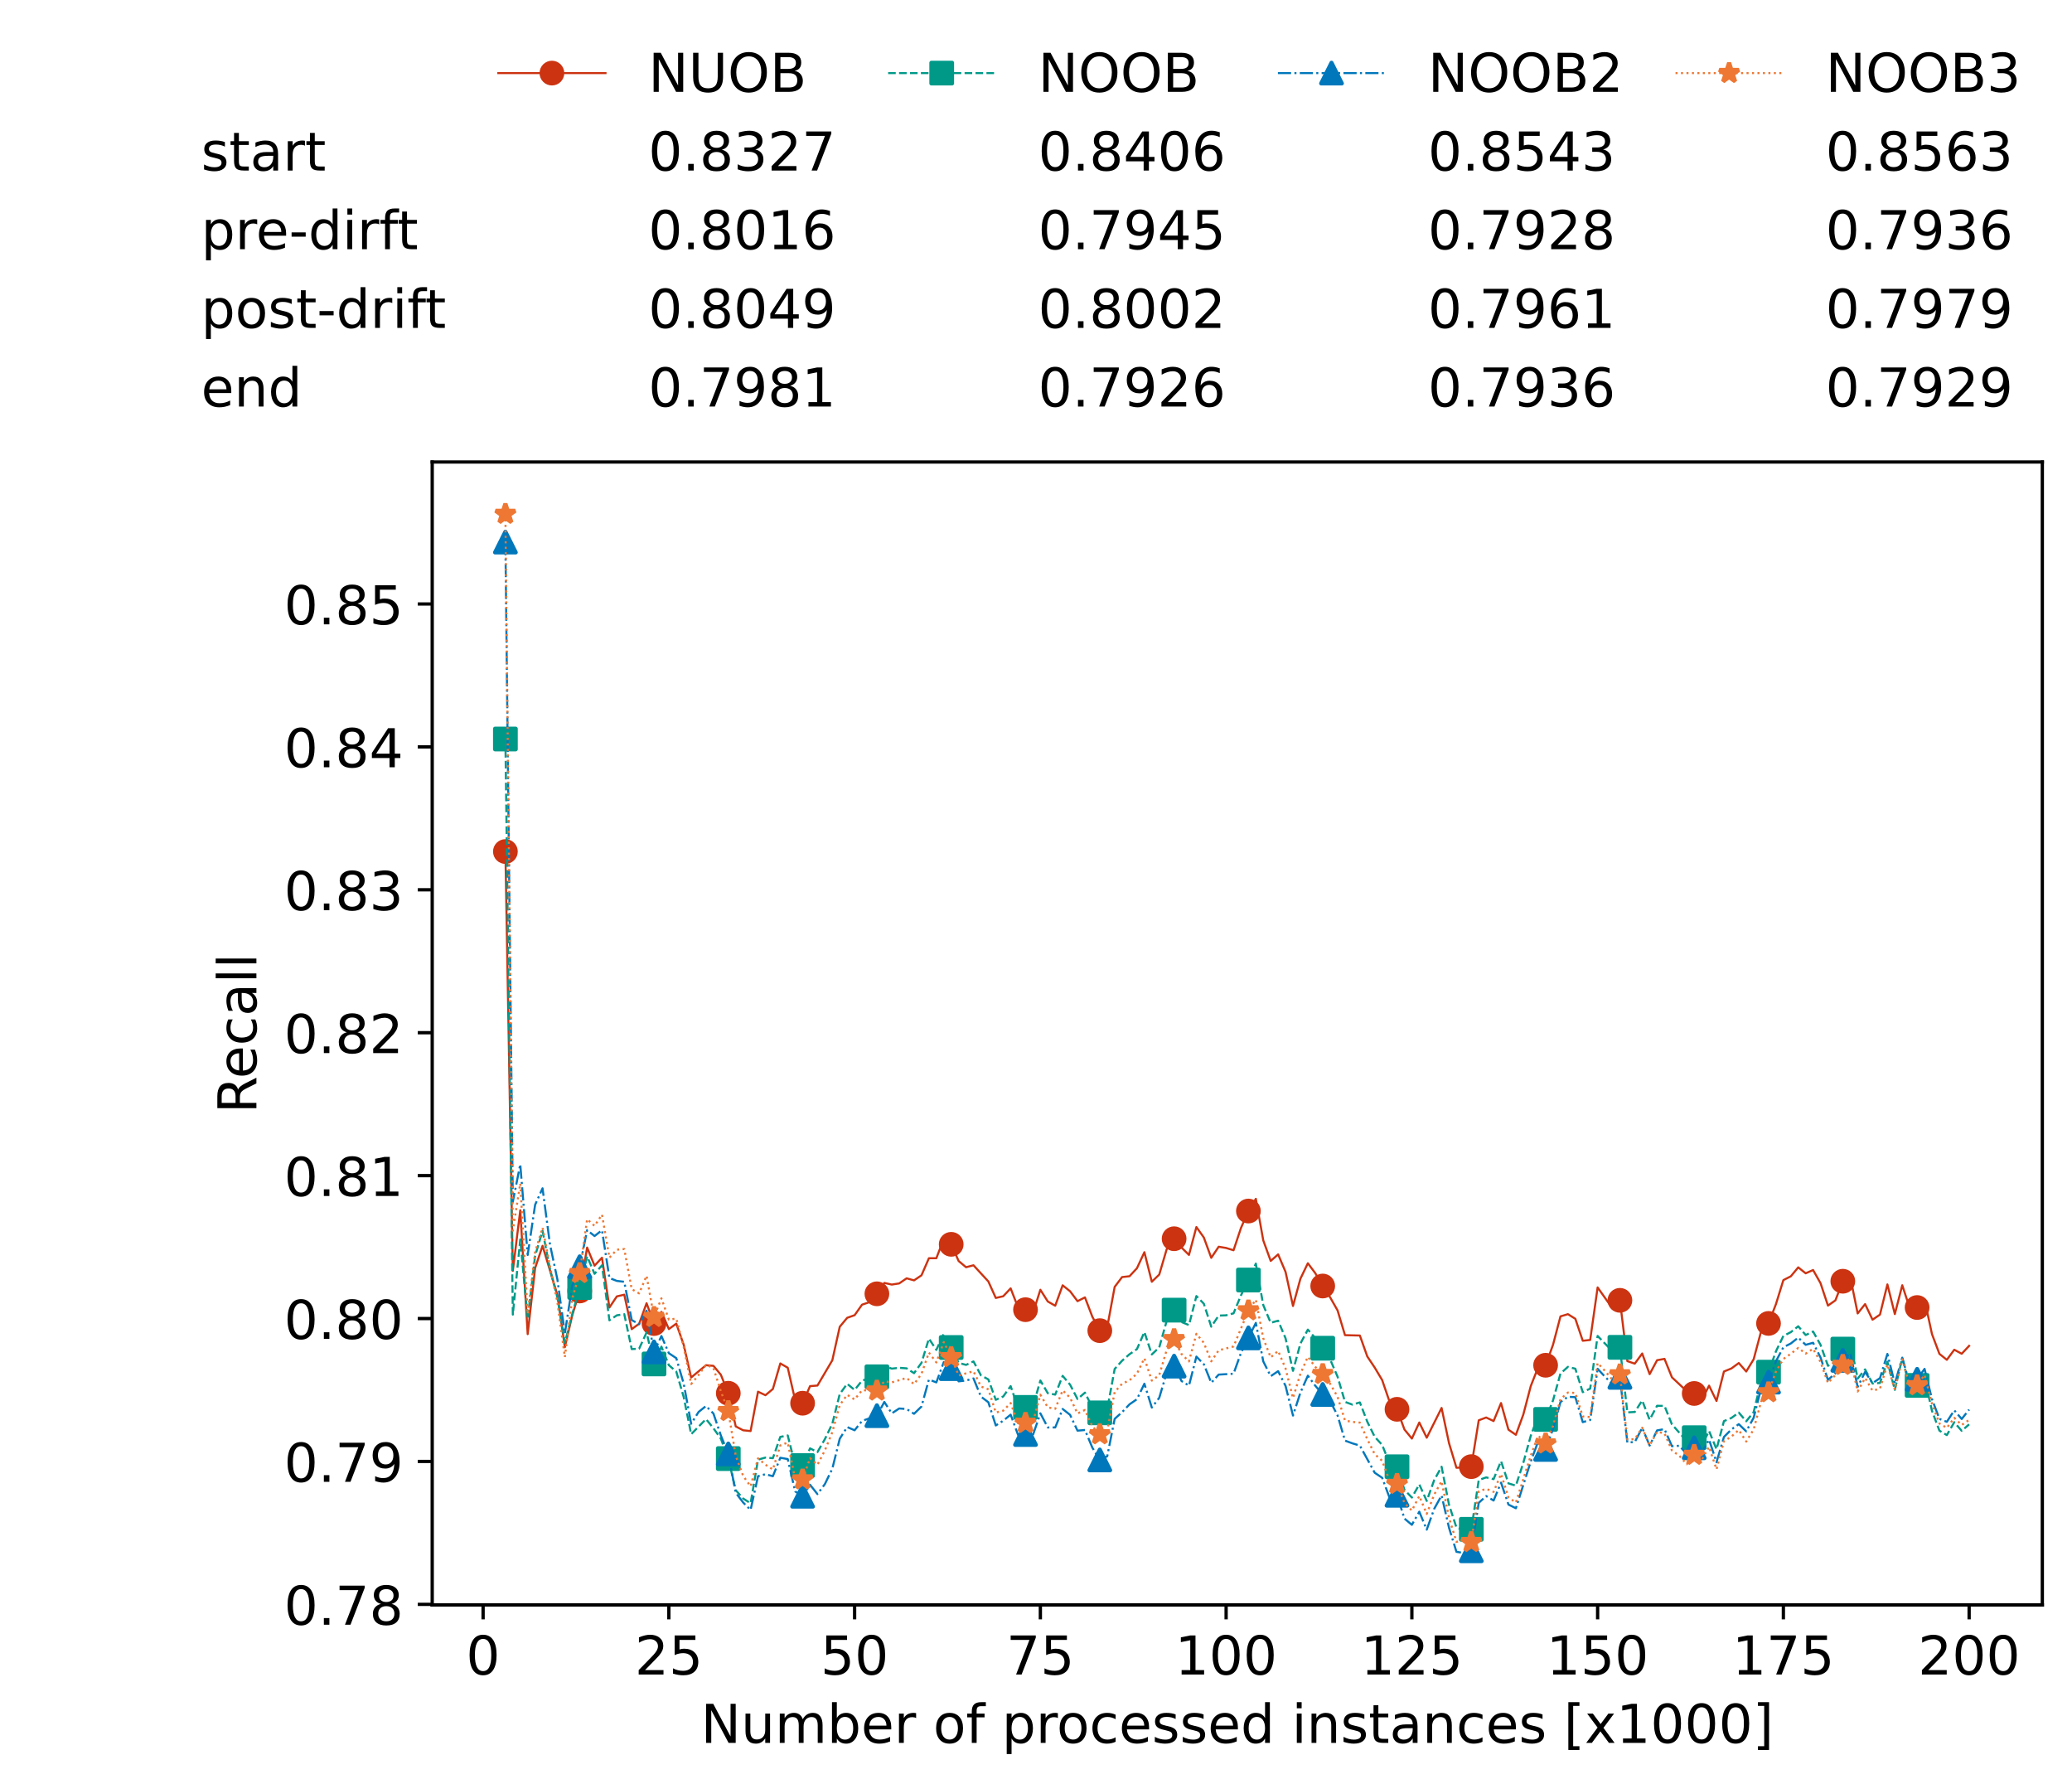 <?xml version="1.0" encoding="utf-8" standalone="no"?>
<!DOCTYPE svg PUBLIC "-//W3C//DTD SVG 1.1//EN"
  "http://www.w3.org/Graphics/SVG/1.1/DTD/svg11.dtd">
<!-- Created with matplotlib (https://matplotlib.org/) -->
<svg height="432.615pt" version="1.1" viewBox="0 0 502.65 432.615" width="502.65pt" xmlns="http://www.w3.org/2000/svg" xmlns:xlink="http://www.w3.org/1999/xlink">
 <defs>
  <style type="text/css">*{stroke-linecap:butt;stroke-linejoin:round;}</style>
 </defs>
 <g id="figure_1">
  <g id="patch_1">
   <path d="M 0 432.615 
L 502.65 432.615 
L 502.65 0 
L 0 0 
z
" style="fill:#ffffff;"/>
  </g>
  <g id="axes_1">
   <g id="patch_2">
    <path d="M 104.85 389.252 
L 495.45 389.252 
L 495.45 112.052 
L 104.85 112.052 
z
" style="fill:#ffffff;"/>
   </g>
   <g id="matplotlib.axis_1">
    <g id="xtick_1">
     <g id="line2d_1">
      <defs>
       <path d="M 0 0 
L 0 3.5 
" id="m06f33486c7" style="stroke:#000000;stroke-width:0.8;"/>
      </defs>
      <g>
       <use style="stroke:#000000;stroke-width:0.8;" x="117.197" xlink:href="#m06f33486c7" y="389.252"/>
      </g>
     </g>
     <g id="text_1">
      <!-- 0 -->
      <g transform="translate(113.061 406.13)scale(0.13 -0.13)">
       <defs>
        <path d="M 31.781 66.406 
Q 24.172 66.406 20.328 58.906 
Q 16.5 51.422 16.5 36.375 
Q 16.5 21.391 20.328 13.891 
Q 24.172 6.391 31.781 6.391 
Q 39.453 6.391 43.281 13.891 
Q 47.125 21.391 47.125 36.375 
Q 47.125 51.422 43.281 58.906 
Q 39.453 66.406 31.781 66.406 
z
M 31.781 74.219 
Q 44.047 74.219 50.516 64.516 
Q 56.984 54.828 56.984 36.375 
Q 56.984 17.969 50.516 8.266 
Q 44.047 -1.422 31.781 -1.422 
Q 19.531 -1.422 13.062 8.266 
Q 6.594 17.969 6.594 36.375 
Q 6.594 54.828 13.062 64.516 
Q 19.531 74.219 31.781 74.219 
z
" id="DejaVuSans-48"/>
       </defs>
       <use xlink:href="#DejaVuSans-48"/>
      </g>
     </g>
    </g>
    <g id="xtick_2">
     <g id="line2d_2">
      <g>
       <use style="stroke:#000000;stroke-width:0.8;" x="162.259" xlink:href="#m06f33486c7" y="389.252"/>
      </g>
     </g>
     <g id="text_2">
      <!-- 25 -->
      <g transform="translate(153.988 406.13)scale(0.13 -0.13)">
       <defs>
        <path d="M 19.188 8.297 
L 53.609 8.297 
L 53.609 0 
L 7.328 0 
L 7.328 8.297 
Q 12.938 14.109 22.625 23.891 
Q 32.328 33.688 34.812 36.531 
Q 39.547 41.844 41.422 45.531 
Q 43.312 49.219 43.312 52.781 
Q 43.312 58.594 39.234 62.25 
Q 35.156 65.922 28.609 65.922 
Q 23.969 65.922 18.812 64.312 
Q 13.672 62.703 7.812 59.422 
L 7.812 69.391 
Q 13.766 71.781 18.938 73 
Q 24.125 74.219 28.422 74.219 
Q 39.75 74.219 46.484 68.547 
Q 53.219 62.891 53.219 53.422 
Q 53.219 48.922 51.531 44.891 
Q 49.859 40.875 45.406 35.406 
Q 44.188 33.984 37.641 27.219 
Q 31.109 20.453 19.188 8.297 
z
" id="DejaVuSans-50"/>
        <path d="M 10.797 72.906 
L 49.516 72.906 
L 49.516 64.594 
L 19.828 64.594 
L 19.828 46.734 
Q 21.969 47.469 24.109 47.828 
Q 26.266 48.188 28.422 48.188 
Q 40.625 48.188 47.75 41.5 
Q 54.891 34.812 54.891 23.391 
Q 54.891 11.625 47.562 5.094 
Q 40.234 -1.422 26.906 -1.422 
Q 22.312 -1.422 17.547 -0.641 
Q 12.797 0.141 7.719 1.703 
L 7.719 11.625 
Q 12.109 9.234 16.797 8.062 
Q 21.484 6.891 26.703 6.891 
Q 35.156 6.891 40.078 11.328 
Q 45.016 15.766 45.016 23.391 
Q 45.016 31 40.078 35.438 
Q 35.156 39.891 26.703 39.891 
Q 22.75 39.891 18.812 39.016 
Q 14.891 38.141 10.797 36.281 
z
" id="DejaVuSans-53"/>
       </defs>
       <use xlink:href="#DejaVuSans-50"/>
       <use x="63.623" xlink:href="#DejaVuSans-53"/>
      </g>
     </g>
    </g>
    <g id="xtick_3">
     <g id="line2d_3">
      <g>
       <use style="stroke:#000000;stroke-width:0.8;" x="207.322" xlink:href="#m06f33486c7" y="389.252"/>
      </g>
     </g>
     <g id="text_3">
      <!-- 50 -->
      <g transform="translate(199.05 406.13)scale(0.13 -0.13)">
       <use xlink:href="#DejaVuSans-53"/>
       <use x="63.623" xlink:href="#DejaVuSans-48"/>
      </g>
     </g>
    </g>
    <g id="xtick_4">
     <g id="line2d_4">
      <g>
       <use style="stroke:#000000;stroke-width:0.8;" x="252.384" xlink:href="#m06f33486c7" y="389.252"/>
      </g>
     </g>
     <g id="text_4">
      <!-- 75 -->
      <g transform="translate(244.113 406.13)scale(0.13 -0.13)">
       <defs>
        <path d="M 8.203 72.906 
L 55.078 72.906 
L 55.078 68.703 
L 28.609 0 
L 18.312 0 
L 43.219 64.594 
L 8.203 64.594 
z
" id="DejaVuSans-55"/>
       </defs>
       <use xlink:href="#DejaVuSans-55"/>
       <use x="63.623" xlink:href="#DejaVuSans-53"/>
      </g>
     </g>
    </g>
    <g id="xtick_5">
     <g id="line2d_5">
      <g>
       <use style="stroke:#000000;stroke-width:0.8;" x="297.446" xlink:href="#m06f33486c7" y="389.252"/>
      </g>
     </g>
     <g id="text_5">
      <!-- 100 -->
      <g transform="translate(285.039 406.13)scale(0.13 -0.13)">
       <defs>
        <path d="M 12.406 8.297 
L 28.516 8.297 
L 28.516 63.922 
L 10.984 60.406 
L 10.984 69.391 
L 28.422 72.906 
L 38.281 72.906 
L 38.281 8.297 
L 54.391 8.297 
L 54.391 0 
L 12.406 0 
z
" id="DejaVuSans-49"/>
       </defs>
       <use xlink:href="#DejaVuSans-49"/>
       <use x="63.623" xlink:href="#DejaVuSans-48"/>
       <use x="127.246" xlink:href="#DejaVuSans-48"/>
      </g>
     </g>
    </g>
    <g id="xtick_6">
     <g id="line2d_6">
      <g>
       <use style="stroke:#000000;stroke-width:0.8;" x="342.509" xlink:href="#m06f33486c7" y="389.252"/>
      </g>
     </g>
     <g id="text_6">
      <!-- 125 -->
      <g transform="translate(330.102 406.13)scale(0.13 -0.13)">
       <use xlink:href="#DejaVuSans-49"/>
       <use x="63.623" xlink:href="#DejaVuSans-50"/>
       <use x="127.246" xlink:href="#DejaVuSans-53"/>
      </g>
     </g>
    </g>
    <g id="xtick_7">
     <g id="line2d_7">
      <g>
       <use style="stroke:#000000;stroke-width:0.8;" x="387.571" xlink:href="#m06f33486c7" y="389.252"/>
      </g>
     </g>
     <g id="text_7">
      <!-- 150 -->
      <g transform="translate(375.164 406.13)scale(0.13 -0.13)">
       <use xlink:href="#DejaVuSans-49"/>
       <use x="63.623" xlink:href="#DejaVuSans-53"/>
       <use x="127.246" xlink:href="#DejaVuSans-48"/>
      </g>
     </g>
    </g>
    <g id="xtick_8">
     <g id="line2d_8">
      <g>
       <use style="stroke:#000000;stroke-width:0.8;" x="432.633" xlink:href="#m06f33486c7" y="389.252"/>
      </g>
     </g>
     <g id="text_8">
      <!-- 175 -->
      <g transform="translate(420.226 406.13)scale(0.13 -0.13)">
       <use xlink:href="#DejaVuSans-49"/>
       <use x="63.623" xlink:href="#DejaVuSans-55"/>
       <use x="127.246" xlink:href="#DejaVuSans-53"/>
      </g>
     </g>
    </g>
    <g id="xtick_9">
     <g id="line2d_9">
      <g>
       <use style="stroke:#000000;stroke-width:0.8;" x="477.695" xlink:href="#m06f33486c7" y="389.252"/>
      </g>
     </g>
     <g id="text_9">
      <!-- 200 -->
      <g transform="translate(465.289 406.13)scale(0.13 -0.13)">
       <use xlink:href="#DejaVuSans-50"/>
       <use x="63.623" xlink:href="#DejaVuSans-48"/>
       <use x="127.246" xlink:href="#DejaVuSans-48"/>
      </g>
     </g>
    </g>
    <g id="text_10">
     <!-- Number of processed instances [x1000] -->
     <g transform="translate(170.025 422.711)scale(0.13 -0.13)">
      <defs>
       <path d="M 9.812 72.906 
L 23.094 72.906 
L 55.422 11.922 
L 55.422 72.906 
L 64.984 72.906 
L 64.984 0 
L 51.703 0 
L 19.391 60.984 
L 19.391 0 
L 9.812 0 
z
" id="DejaVuSans-78"/>
       <path d="M 8.5 21.578 
L 8.5 54.688 
L 17.484 54.688 
L 17.484 21.922 
Q 17.484 14.156 20.5 10.266 
Q 23.531 6.391 29.594 6.391 
Q 36.859 6.391 41.078 11.031 
Q 45.312 15.672 45.312 23.688 
L 45.312 54.688 
L 54.297 54.688 
L 54.297 0 
L 45.312 0 
L 45.312 8.406 
Q 42.047 3.422 37.719 1 
Q 33.406 -1.422 27.688 -1.422 
Q 18.266 -1.422 13.375 4.438 
Q 8.5 10.297 8.5 21.578 
z
M 31.109 56 
z
" id="DejaVuSans-117"/>
       <path d="M 52 44.188 
Q 55.375 50.25 60.062 53.125 
Q 64.75 56 71.094 56 
Q 79.641 56 84.281 50.016 
Q 88.922 44.047 88.922 33.016 
L 88.922 0 
L 79.891 0 
L 79.891 32.719 
Q 79.891 40.578 77.094 44.375 
Q 74.312 48.188 68.609 48.188 
Q 61.625 48.188 57.562 43.547 
Q 53.516 38.922 53.516 30.906 
L 53.516 0 
L 44.484 0 
L 44.484 32.719 
Q 44.484 40.625 41.703 44.406 
Q 38.922 48.188 33.109 48.188 
Q 26.219 48.188 22.156 43.531 
Q 18.109 38.875 18.109 30.906 
L 18.109 0 
L 9.078 0 
L 9.078 54.688 
L 18.109 54.688 
L 18.109 46.188 
Q 21.188 51.219 25.484 53.609 
Q 29.781 56 35.688 56 
Q 41.656 56 45.828 52.969 
Q 50 49.953 52 44.188 
z
" id="DejaVuSans-109"/>
       <path d="M 48.688 27.297 
Q 48.688 37.203 44.609 42.844 
Q 40.531 48.484 33.406 48.484 
Q 26.266 48.484 22.188 42.844 
Q 18.109 37.203 18.109 27.297 
Q 18.109 17.391 22.188 11.75 
Q 26.266 6.109 33.406 6.109 
Q 40.531 6.109 44.609 11.75 
Q 48.688 17.391 48.688 27.297 
z
M 18.109 46.391 
Q 20.953 51.266 25.266 53.625 
Q 29.594 56 35.594 56 
Q 45.562 56 51.781 48.094 
Q 58.016 40.188 58.016 27.297 
Q 58.016 14.406 51.781 6.484 
Q 45.562 -1.422 35.594 -1.422 
Q 29.594 -1.422 25.266 0.953 
Q 20.953 3.328 18.109 8.203 
L 18.109 0 
L 9.078 0 
L 9.078 75.984 
L 18.109 75.984 
z
" id="DejaVuSans-98"/>
       <path d="M 56.203 29.594 
L 56.203 25.203 
L 14.891 25.203 
Q 15.484 15.922 20.484 11.062 
Q 25.484 6.203 34.422 6.203 
Q 39.594 6.203 44.453 7.469 
Q 49.312 8.734 54.109 11.281 
L 54.109 2.781 
Q 49.266 0.734 44.188 -0.344 
Q 39.109 -1.422 33.891 -1.422 
Q 20.797 -1.422 13.156 6.188 
Q 5.516 13.812 5.516 26.812 
Q 5.516 40.234 12.766 48.109 
Q 20.016 56 32.328 56 
Q 43.359 56 49.781 48.891 
Q 56.203 41.797 56.203 29.594 
z
M 47.219 32.234 
Q 47.125 39.594 43.094 43.984 
Q 39.062 48.391 32.422 48.391 
Q 24.906 48.391 20.391 44.141 
Q 15.875 39.891 15.188 32.172 
z
" id="DejaVuSans-101"/>
       <path d="M 41.109 46.297 
Q 39.594 47.172 37.812 47.578 
Q 36.031 48 33.891 48 
Q 26.266 48 22.188 43.047 
Q 18.109 38.094 18.109 28.812 
L 18.109 0 
L 9.078 0 
L 9.078 54.688 
L 18.109 54.688 
L 18.109 46.188 
Q 20.953 51.172 25.484 53.578 
Q 30.031 56 36.531 56 
Q 37.453 56 38.578 55.875 
Q 39.703 55.766 41.062 55.516 
z
" id="DejaVuSans-114"/>
       <path id="DejaVuSans-32"/>
       <path d="M 30.609 48.391 
Q 23.391 48.391 19.188 42.75 
Q 14.984 37.109 14.984 27.297 
Q 14.984 17.484 19.156 11.844 
Q 23.344 6.203 30.609 6.203 
Q 37.797 6.203 41.984 11.859 
Q 46.188 17.531 46.188 27.297 
Q 46.188 37.016 41.984 42.703 
Q 37.797 48.391 30.609 48.391 
z
M 30.609 56 
Q 42.328 56 49.016 48.375 
Q 55.719 40.766 55.719 27.297 
Q 55.719 13.875 49.016 6.219 
Q 42.328 -1.422 30.609 -1.422 
Q 18.844 -1.422 12.172 6.219 
Q 5.516 13.875 5.516 27.297 
Q 5.516 40.766 12.172 48.375 
Q 18.844 56 30.609 56 
z
" id="DejaVuSans-111"/>
       <path d="M 37.109 75.984 
L 37.109 68.5 
L 28.516 68.5 
Q 23.688 68.5 21.797 66.547 
Q 19.922 64.594 19.922 59.516 
L 19.922 54.688 
L 34.719 54.688 
L 34.719 47.703 
L 19.922 47.703 
L 19.922 0 
L 10.891 0 
L 10.891 47.703 
L 2.297 47.703 
L 2.297 54.688 
L 10.891 54.688 
L 10.891 58.5 
Q 10.891 67.625 15.141 71.797 
Q 19.391 75.984 28.609 75.984 
z
" id="DejaVuSans-102"/>
       <path d="M 18.109 8.203 
L 18.109 -20.797 
L 9.078 -20.797 
L 9.078 54.688 
L 18.109 54.688 
L 18.109 46.391 
Q 20.953 51.266 25.266 53.625 
Q 29.594 56 35.594 56 
Q 45.562 56 51.781 48.094 
Q 58.016 40.188 58.016 27.297 
Q 58.016 14.406 51.781 6.484 
Q 45.562 -1.422 35.594 -1.422 
Q 29.594 -1.422 25.266 0.953 
Q 20.953 3.328 18.109 8.203 
z
M 48.688 27.297 
Q 48.688 37.203 44.609 42.844 
Q 40.531 48.484 33.406 48.484 
Q 26.266 48.484 22.188 42.844 
Q 18.109 37.203 18.109 27.297 
Q 18.109 17.391 22.188 11.75 
Q 26.266 6.109 33.406 6.109 
Q 40.531 6.109 44.609 11.75 
Q 48.688 17.391 48.688 27.297 
z
" id="DejaVuSans-112"/>
       <path d="M 48.781 52.594 
L 48.781 44.188 
Q 44.969 46.297 41.141 47.344 
Q 37.312 48.391 33.406 48.391 
Q 24.656 48.391 19.812 42.844 
Q 14.984 37.312 14.984 27.297 
Q 14.984 17.281 19.812 11.734 
Q 24.656 6.203 33.406 6.203 
Q 37.312 6.203 41.141 7.25 
Q 44.969 8.297 48.781 10.406 
L 48.781 2.094 
Q 45.016 0.344 40.984 -0.531 
Q 36.969 -1.422 32.422 -1.422 
Q 20.062 -1.422 12.781 6.344 
Q 5.516 14.109 5.516 27.297 
Q 5.516 40.672 12.859 48.328 
Q 20.219 56 33.016 56 
Q 37.156 56 41.109 55.141 
Q 45.062 54.297 48.781 52.594 
z
" id="DejaVuSans-99"/>
       <path d="M 44.281 53.078 
L 44.281 44.578 
Q 40.484 46.531 36.375 47.5 
Q 32.281 48.484 27.875 48.484 
Q 21.188 48.484 17.844 46.438 
Q 14.5 44.391 14.5 40.281 
Q 14.5 37.156 16.891 35.375 
Q 19.281 33.594 26.516 31.984 
L 29.594 31.297 
Q 39.156 29.25 43.188 25.516 
Q 47.219 21.781 47.219 15.094 
Q 47.219 7.469 41.188 3.016 
Q 35.156 -1.422 24.609 -1.422 
Q 20.219 -1.422 15.453 -0.562 
Q 10.688 0.297 5.422 2 
L 5.422 11.281 
Q 10.406 8.688 15.234 7.391 
Q 20.062 6.109 24.812 6.109 
Q 31.156 6.109 34.562 8.281 
Q 37.984 10.453 37.984 14.406 
Q 37.984 18.062 35.516 20.016 
Q 33.062 21.969 24.703 23.781 
L 21.578 24.516 
Q 13.234 26.266 9.516 29.906 
Q 5.812 33.547 5.812 39.891 
Q 5.812 47.609 11.281 51.797 
Q 16.75 56 26.812 56 
Q 31.781 56 36.172 55.266 
Q 40.578 54.547 44.281 53.078 
z
" id="DejaVuSans-115"/>
       <path d="M 45.406 46.391 
L 45.406 75.984 
L 54.391 75.984 
L 54.391 0 
L 45.406 0 
L 45.406 8.203 
Q 42.578 3.328 38.25 0.953 
Q 33.938 -1.422 27.875 -1.422 
Q 17.969 -1.422 11.734 6.484 
Q 5.516 14.406 5.516 27.297 
Q 5.516 40.188 11.734 48.094 
Q 17.969 56 27.875 56 
Q 33.938 56 38.25 53.625 
Q 42.578 51.266 45.406 46.391 
z
M 14.797 27.297 
Q 14.797 17.391 18.875 11.75 
Q 22.953 6.109 30.078 6.109 
Q 37.203 6.109 41.297 11.75 
Q 45.406 17.391 45.406 27.297 
Q 45.406 37.203 41.297 42.844 
Q 37.203 48.484 30.078 48.484 
Q 22.953 48.484 18.875 42.844 
Q 14.797 37.203 14.797 27.297 
z
" id="DejaVuSans-100"/>
       <path d="M 9.422 54.688 
L 18.406 54.688 
L 18.406 0 
L 9.422 0 
z
M 9.422 75.984 
L 18.406 75.984 
L 18.406 64.594 
L 9.422 64.594 
z
" id="DejaVuSans-105"/>
       <path d="M 54.891 33.016 
L 54.891 0 
L 45.906 0 
L 45.906 32.719 
Q 45.906 40.484 42.875 44.328 
Q 39.844 48.188 33.797 48.188 
Q 26.516 48.188 22.312 43.547 
Q 18.109 38.922 18.109 30.906 
L 18.109 0 
L 9.078 0 
L 9.078 54.688 
L 18.109 54.688 
L 18.109 46.188 
Q 21.344 51.125 25.703 53.562 
Q 30.078 56 35.797 56 
Q 45.219 56 50.047 50.172 
Q 54.891 44.344 54.891 33.016 
z
" id="DejaVuSans-110"/>
       <path d="M 18.312 70.219 
L 18.312 54.688 
L 36.812 54.688 
L 36.812 47.703 
L 18.312 47.703 
L 18.312 18.016 
Q 18.312 11.328 20.141 9.422 
Q 21.969 7.516 27.594 7.516 
L 36.812 7.516 
L 36.812 0 
L 27.594 0 
Q 17.188 0 13.234 3.875 
Q 9.281 7.766 9.281 18.016 
L 9.281 47.703 
L 2.688 47.703 
L 2.688 54.688 
L 9.281 54.688 
L 9.281 70.219 
z
" id="DejaVuSans-116"/>
       <path d="M 34.281 27.484 
Q 23.391 27.484 19.188 25 
Q 14.984 22.516 14.984 16.5 
Q 14.984 11.719 18.141 8.906 
Q 21.297 6.109 26.703 6.109 
Q 34.188 6.109 38.703 11.406 
Q 43.219 16.703 43.219 25.484 
L 43.219 27.484 
z
M 52.203 31.203 
L 52.203 0 
L 43.219 0 
L 43.219 8.297 
Q 40.141 3.328 35.547 0.953 
Q 30.953 -1.422 24.312 -1.422 
Q 15.922 -1.422 10.953 3.297 
Q 6 8.016 6 15.922 
Q 6 25.141 12.172 29.828 
Q 18.359 34.516 30.609 34.516 
L 43.219 34.516 
L 43.219 35.406 
Q 43.219 41.609 39.141 45 
Q 35.062 48.391 27.688 48.391 
Q 23 48.391 18.547 47.266 
Q 14.109 46.141 10.016 43.891 
L 10.016 52.203 
Q 14.938 54.109 19.578 55.047 
Q 24.219 56 28.609 56 
Q 40.484 56 46.344 49.844 
Q 52.203 43.703 52.203 31.203 
z
" id="DejaVuSans-97"/>
       <path d="M 8.594 75.984 
L 29.297 75.984 
L 29.297 69 
L 17.578 69 
L 17.578 -6.203 
L 29.297 -6.203 
L 29.297 -13.188 
L 8.594 -13.188 
z
" id="DejaVuSans-91"/>
       <path d="M 54.891 54.688 
L 35.109 28.078 
L 55.906 0 
L 45.312 0 
L 29.391 21.484 
L 13.484 0 
L 2.875 0 
L 24.125 28.609 
L 4.688 54.688 
L 15.281 54.688 
L 29.781 35.203 
L 44.281 54.688 
z
" id="DejaVuSans-120"/>
       <path d="M 30.422 75.984 
L 30.422 -13.188 
L 9.719 -13.188 
L 9.719 -6.203 
L 21.391 -6.203 
L 21.391 69 
L 9.719 69 
L 9.719 75.984 
z
" id="DejaVuSans-93"/>
      </defs>
      <use xlink:href="#DejaVuSans-78"/>
      <use x="74.805" xlink:href="#DejaVuSans-117"/>
      <use x="138.184" xlink:href="#DejaVuSans-109"/>
      <use x="235.596" xlink:href="#DejaVuSans-98"/>
      <use x="299.072" xlink:href="#DejaVuSans-101"/>
      <use x="360.596" xlink:href="#DejaVuSans-114"/>
      <use x="401.709" xlink:href="#DejaVuSans-32"/>
      <use x="433.496" xlink:href="#DejaVuSans-111"/>
      <use x="494.678" xlink:href="#DejaVuSans-102"/>
      <use x="529.883" xlink:href="#DejaVuSans-32"/>
      <use x="561.67" xlink:href="#DejaVuSans-112"/>
      <use x="625.146" xlink:href="#DejaVuSans-114"/>
      <use x="664.01" xlink:href="#DejaVuSans-111"/>
      <use x="725.191" xlink:href="#DejaVuSans-99"/>
      <use x="780.172" xlink:href="#DejaVuSans-101"/>
      <use x="841.695" xlink:href="#DejaVuSans-115"/>
      <use x="893.795" xlink:href="#DejaVuSans-115"/>
      <use x="945.895" xlink:href="#DejaVuSans-101"/>
      <use x="1007.418" xlink:href="#DejaVuSans-100"/>
      <use x="1070.895" xlink:href="#DejaVuSans-32"/>
      <use x="1102.682" xlink:href="#DejaVuSans-105"/>
      <use x="1130.465" xlink:href="#DejaVuSans-110"/>
      <use x="1193.844" xlink:href="#DejaVuSans-115"/>
      <use x="1245.943" xlink:href="#DejaVuSans-116"/>
      <use x="1285.152" xlink:href="#DejaVuSans-97"/>
      <use x="1346.432" xlink:href="#DejaVuSans-110"/>
      <use x="1409.811" xlink:href="#DejaVuSans-99"/>
      <use x="1464.791" xlink:href="#DejaVuSans-101"/>
      <use x="1526.314" xlink:href="#DejaVuSans-115"/>
      <use x="1578.414" xlink:href="#DejaVuSans-32"/>
      <use x="1610.201" xlink:href="#DejaVuSans-91"/>
      <use x="1649.215" xlink:href="#DejaVuSans-120"/>
      <use x="1708.395" xlink:href="#DejaVuSans-49"/>
      <use x="1772.018" xlink:href="#DejaVuSans-48"/>
      <use x="1835.641" xlink:href="#DejaVuSans-48"/>
      <use x="1899.264" xlink:href="#DejaVuSans-48"/>
      <use x="1962.887" xlink:href="#DejaVuSans-93"/>
     </g>
    </g>
   </g>
   <g id="matplotlib.axis_2">
    <g id="ytick_1">
     <g id="line2d_10">
      <defs>
       <path d="M 0 0 
L -3.5 0 
" id="ma71e2e0645" style="stroke:#000000;stroke-width:0.8;"/>
      </defs>
      <g>
       <use style="stroke:#000000;stroke-width:0.8;" x="104.85" xlink:href="#ma71e2e0645" y="389.112"/>
      </g>
     </g>
     <g id="text_11">
      <!-- 0.78 -->
      <g transform="translate(68.905 394.051)scale(0.13 -0.13)">
       <defs>
        <path d="M 10.688 12.406 
L 21 12.406 
L 21 0 
L 10.688 0 
z
" id="DejaVuSans-46"/>
        <path d="M 31.781 34.625 
Q 24.75 34.625 20.719 30.859 
Q 16.703 27.094 16.703 20.516 
Q 16.703 13.922 20.719 10.156 
Q 24.75 6.391 31.781 6.391 
Q 38.812 6.391 42.859 10.172 
Q 46.922 13.969 46.922 20.516 
Q 46.922 27.094 42.891 30.859 
Q 38.875 34.625 31.781 34.625 
z
M 21.922 38.812 
Q 15.578 40.375 12.031 44.719 
Q 8.5 49.078 8.5 55.328 
Q 8.5 64.062 14.719 69.141 
Q 20.953 74.219 31.781 74.219 
Q 42.672 74.219 48.875 69.141 
Q 55.078 64.062 55.078 55.328 
Q 55.078 49.078 51.531 44.719 
Q 48 40.375 41.703 38.812 
Q 48.828 37.156 52.797 32.312 
Q 56.781 27.484 56.781 20.516 
Q 56.781 9.906 50.312 4.234 
Q 43.844 -1.422 31.781 -1.422 
Q 19.734 -1.422 13.25 4.234 
Q 6.781 9.906 6.781 20.516 
Q 6.781 27.484 10.781 32.312 
Q 14.797 37.156 21.922 38.812 
z
M 18.312 54.391 
Q 18.312 48.734 21.844 45.562 
Q 25.391 42.391 31.781 42.391 
Q 38.141 42.391 41.719 45.562 
Q 45.312 48.734 45.312 54.391 
Q 45.312 60.062 41.719 63.234 
Q 38.141 66.406 31.781 66.406 
Q 25.391 66.406 21.844 63.234 
Q 18.312 60.062 18.312 54.391 
z
" id="DejaVuSans-56"/>
       </defs>
       <use xlink:href="#DejaVuSans-48"/>
       <use x="63.623" xlink:href="#DejaVuSans-46"/>
       <use x="95.41" xlink:href="#DejaVuSans-55"/>
       <use x="159.033" xlink:href="#DejaVuSans-56"/>
      </g>
     </g>
    </g>
    <g id="ytick_2">
     <g id="line2d_11">
      <g>
       <use style="stroke:#000000;stroke-width:0.8;" x="104.85" xlink:href="#ma71e2e0645" y="354.451"/>
      </g>
     </g>
     <g id="text_12">
      <!-- 0.79 -->
      <g transform="translate(68.905 359.39)scale(0.13 -0.13)">
       <defs>
        <path d="M 10.984 1.516 
L 10.984 10.5 
Q 14.703 8.734 18.5 7.812 
Q 22.312 6.891 25.984 6.891 
Q 35.75 6.891 40.891 13.453 
Q 46.047 20.016 46.781 33.406 
Q 43.953 29.203 39.594 26.953 
Q 35.25 24.703 29.984 24.703 
Q 19.047 24.703 12.672 31.312 
Q 6.297 37.938 6.297 49.422 
Q 6.297 60.641 12.938 67.422 
Q 19.578 74.219 30.609 74.219 
Q 43.266 74.219 49.922 64.516 
Q 56.594 54.828 56.594 36.375 
Q 56.594 19.141 48.406 8.859 
Q 40.234 -1.422 26.422 -1.422 
Q 22.703 -1.422 18.891 -0.688 
Q 15.094 0.047 10.984 1.516 
z
M 30.609 32.422 
Q 37.25 32.422 41.125 36.953 
Q 45.016 41.5 45.016 49.422 
Q 45.016 57.281 41.125 61.844 
Q 37.25 66.406 30.609 66.406 
Q 23.969 66.406 20.094 61.844 
Q 16.219 57.281 16.219 49.422 
Q 16.219 41.5 20.094 36.953 
Q 23.969 32.422 30.609 32.422 
z
" id="DejaVuSans-57"/>
       </defs>
       <use xlink:href="#DejaVuSans-48"/>
       <use x="63.623" xlink:href="#DejaVuSans-46"/>
       <use x="95.41" xlink:href="#DejaVuSans-55"/>
       <use x="159.033" xlink:href="#DejaVuSans-57"/>
      </g>
     </g>
    </g>
    <g id="ytick_3">
     <g id="line2d_12">
      <g>
       <use style="stroke:#000000;stroke-width:0.8;" x="104.85" xlink:href="#ma71e2e0645" y="319.79"/>
      </g>
     </g>
     <g id="text_13">
      <!-- 0.80 -->
      <g transform="translate(68.905 324.729)scale(0.13 -0.13)">
       <use xlink:href="#DejaVuSans-48"/>
       <use x="63.623" xlink:href="#DejaVuSans-46"/>
       <use x="95.41" xlink:href="#DejaVuSans-56"/>
       <use x="159.033" xlink:href="#DejaVuSans-48"/>
      </g>
     </g>
    </g>
    <g id="ytick_4">
     <g id="line2d_13">
      <g>
       <use style="stroke:#000000;stroke-width:0.8;" x="104.85" xlink:href="#ma71e2e0645" y="285.129"/>
      </g>
     </g>
     <g id="text_14">
      <!-- 0.81 -->
      <g transform="translate(68.905 290.068)scale(0.13 -0.13)">
       <use xlink:href="#DejaVuSans-48"/>
       <use x="63.623" xlink:href="#DejaVuSans-46"/>
       <use x="95.41" xlink:href="#DejaVuSans-56"/>
       <use x="159.033" xlink:href="#DejaVuSans-49"/>
      </g>
     </g>
    </g>
    <g id="ytick_5">
     <g id="line2d_14">
      <g>
       <use style="stroke:#000000;stroke-width:0.8;" x="104.85" xlink:href="#ma71e2e0645" y="250.468"/>
      </g>
     </g>
     <g id="text_15">
      <!-- 0.82 -->
      <g transform="translate(68.905 255.407)scale(0.13 -0.13)">
       <use xlink:href="#DejaVuSans-48"/>
       <use x="63.623" xlink:href="#DejaVuSans-46"/>
       <use x="95.41" xlink:href="#DejaVuSans-56"/>
       <use x="159.033" xlink:href="#DejaVuSans-50"/>
      </g>
     </g>
    </g>
    <g id="ytick_6">
     <g id="line2d_15">
      <g>
       <use style="stroke:#000000;stroke-width:0.8;" x="104.85" xlink:href="#ma71e2e0645" y="215.807"/>
      </g>
     </g>
     <g id="text_16">
      <!-- 0.83 -->
      <g transform="translate(68.905 220.746)scale(0.13 -0.13)">
       <defs>
        <path d="M 40.578 39.312 
Q 47.656 37.797 51.625 33 
Q 55.609 28.219 55.609 21.188 
Q 55.609 10.406 48.188 4.484 
Q 40.766 -1.422 27.094 -1.422 
Q 22.516 -1.422 17.656 -0.516 
Q 12.797 0.391 7.625 2.203 
L 7.625 11.719 
Q 11.719 9.328 16.594 8.109 
Q 21.484 6.891 26.812 6.891 
Q 36.078 6.891 40.938 10.547 
Q 45.797 14.203 45.797 21.188 
Q 45.797 27.641 41.281 31.266 
Q 36.766 34.906 28.719 34.906 
L 20.219 34.906 
L 20.219 43.016 
L 29.109 43.016 
Q 36.375 43.016 40.234 45.922 
Q 44.094 48.828 44.094 54.297 
Q 44.094 59.906 40.109 62.906 
Q 36.141 65.922 28.719 65.922 
Q 24.656 65.922 20.016 65.031 
Q 15.375 64.156 9.812 62.312 
L 9.812 71.094 
Q 15.438 72.656 20.344 73.438 
Q 25.25 74.219 29.594 74.219 
Q 40.828 74.219 47.359 69.109 
Q 53.906 64.016 53.906 55.328 
Q 53.906 49.266 50.438 45.094 
Q 46.969 40.922 40.578 39.312 
z
" id="DejaVuSans-51"/>
       </defs>
       <use xlink:href="#DejaVuSans-48"/>
       <use x="63.623" xlink:href="#DejaVuSans-46"/>
       <use x="95.41" xlink:href="#DejaVuSans-56"/>
       <use x="159.033" xlink:href="#DejaVuSans-51"/>
      </g>
     </g>
    </g>
    <g id="ytick_7">
     <g id="line2d_16">
      <g>
       <use style="stroke:#000000;stroke-width:0.8;" x="104.85" xlink:href="#ma71e2e0645" y="181.146"/>
      </g>
     </g>
     <g id="text_17">
      <!-- 0.84 -->
      <g transform="translate(68.905 186.085)scale(0.13 -0.13)">
       <defs>
        <path d="M 37.797 64.312 
L 12.891 25.391 
L 37.797 25.391 
z
M 35.203 72.906 
L 47.609 72.906 
L 47.609 25.391 
L 58.016 25.391 
L 58.016 17.188 
L 47.609 17.188 
L 47.609 0 
L 37.797 0 
L 37.797 17.188 
L 4.891 17.188 
L 4.891 26.703 
z
" id="DejaVuSans-52"/>
       </defs>
       <use xlink:href="#DejaVuSans-48"/>
       <use x="63.623" xlink:href="#DejaVuSans-46"/>
       <use x="95.41" xlink:href="#DejaVuSans-56"/>
       <use x="159.033" xlink:href="#DejaVuSans-52"/>
      </g>
     </g>
    </g>
    <g id="ytick_8">
     <g id="line2d_17">
      <g>
       <use style="stroke:#000000;stroke-width:0.8;" x="104.85" xlink:href="#ma71e2e0645" y="146.485"/>
      </g>
     </g>
     <g id="text_18">
      <!-- 0.85 -->
      <g transform="translate(68.905 151.424)scale(0.13 -0.13)">
       <use xlink:href="#DejaVuSans-48"/>
       <use x="63.623" xlink:href="#DejaVuSans-46"/>
       <use x="95.41" xlink:href="#DejaVuSans-56"/>
       <use x="159.033" xlink:href="#DejaVuSans-53"/>
      </g>
     </g>
    </g>
    <g id="text_19">
     <!-- Recall -->
     <g transform="translate(62.201 270.044)rotate(-90)scale(0.13 -0.13)">
      <defs>
       <path d="M 44.391 34.188 
Q 47.562 33.109 50.562 29.594 
Q 53.562 26.078 56.594 19.922 
L 66.609 0 
L 56 0 
L 46.688 18.703 
Q 43.062 26.031 39.672 28.422 
Q 36.281 30.812 30.422 30.812 
L 19.672 30.812 
L 19.672 0 
L 9.812 0 
L 9.812 72.906 
L 32.078 72.906 
Q 44.578 72.906 50.734 67.672 
Q 56.891 62.453 56.891 51.906 
Q 56.891 45.016 53.688 40.469 
Q 50.484 35.938 44.391 34.188 
z
M 19.672 64.797 
L 19.672 38.922 
L 32.078 38.922 
Q 39.203 38.922 42.844 42.219 
Q 46.484 45.516 46.484 51.906 
Q 46.484 58.297 42.844 61.547 
Q 39.203 64.797 32.078 64.797 
z
" id="DejaVuSans-82"/>
       <path d="M 9.422 75.984 
L 18.406 75.984 
L 18.406 0 
L 9.422 0 
z
" id="DejaVuSans-108"/>
      </defs>
      <use xlink:href="#DejaVuSans-82"/>
      <use x="64.982" xlink:href="#DejaVuSans-101"/>
      <use x="126.506" xlink:href="#DejaVuSans-99"/>
      <use x="181.486" xlink:href="#DejaVuSans-97"/>
      <use x="242.766" xlink:href="#DejaVuSans-108"/>
      <use x="270.549" xlink:href="#DejaVuSans-108"/>
     </g>
    </g>
   </g>
   <g id="line2d_18"/>
   <g id="line2d_19"/>
   <g id="line2d_20"/>
   <g id="line2d_21"/>
   <g id="line2d_22"/>
   <g id="line2d_23">
    <path clip-path="url(#pa030a4c9cb)" d="M 122.605 206.528 
L 124.407 308.218 
L 126.21 293.536 
L 128.012 323.568 
L 129.815 307.561 
L 131.617 302.16 
L 135.222 314.071 
L 137.024 326.741 
L 138.827 318.99 
L 140.629 313.108 
L 142.432 302.578 
L 144.234 306.968 
L 146.037 305.043 
L 147.839 317.117 
L 149.642 314.418 
L 151.444 314.006 
L 153.247 322.36 
L 155.049 321.06 
L 156.852 316.074 
L 158.654 321.005 
L 160.457 318.177 
L 162.259 322.347 
L 164.062 321.026 
L 165.864 326.166 
L 167.667 334.091 
L 171.272 331.113 
L 173.074 331.262 
L 174.877 333.43 
L 176.679 337.911 
L 178.482 345.95 
L 180.284 346.893 
L 182.087 347.078 
L 183.889 337.531 
L 185.692 338.386 
L 187.494 336.88 
L 189.297 330.68 
L 191.099 331.719 
L 192.902 339.597 
L 194.704 340.329 
L 196.507 336.185 
L 198.309 336.039 
L 201.914 329.913 
L 203.717 321.787 
L 205.519 319.616 
L 207.322 318.979 
L 209.124 316.428 
L 210.927 315.82 
L 212.729 313.793 
L 214.532 311.154 
L 216.334 311.551 
L 218.137 311.275 
L 219.939 310.037 
L 221.742 310.531 
L 223.544 309.311 
L 225.347 305.164 
L 227.149 305.163 
L 228.952 300.489 
L 230.754 301.79 
L 232.557 305.835 
L 234.359 307.345 
L 236.162 306.872 
L 239.767 310.798 
L 241.569 314.798 
L 243.372 314.388 
L 245.174 312.475 
L 246.976 317.11 
L 248.779 317.644 
L 250.581 318.481 
L 252.384 312.81 
L 254.186 315.656 
L 255.989 316.683 
L 257.791 311.731 
L 259.594 313.174 
L 261.396 315.577 
L 263.199 314.663 
L 265.001 319.367 
L 266.804 322.731 
L 268.606 321.901 
L 270.409 312.115 
L 272.211 309.734 
L 274.014 309.529 
L 275.816 307.586 
L 277.619 303.702 
L 279.421 310.869 
L 281.224 309.124 
L 283.026 302.991 
L 284.829 300.435 
L 286.631 302.579 
L 288.434 304.361 
L 290.236 297.596 
L 292.039 300.134 
L 293.841 305.068 
L 295.644 302.373 
L 297.446 302.676 
L 299.249 303.231 
L 301.051 297.82 
L 302.854 293.717 
L 304.656 290.759 
L 306.459 300.836 
L 308.261 305.816 
L 310.064 304.231 
L 311.866 308.482 
L 313.669 316.746 
L 315.471 310.133 
L 317.274 306.381 
L 319.076 308.786 
L 320.879 311.904 
L 322.681 314.647 
L 324.484 317.823 
L 326.286 323.822 
L 329.891 323.911 
L 331.694 328.987 
L 333.496 331.687 
L 335.299 334.709 
L 337.101 339.964 
L 338.904 341.804 
L 340.706 346.697 
L 342.509 348.902 
L 344.311 345.004 
L 346.114 348.692 
L 349.719 341.475 
L 351.521 350.019 
L 353.324 355.982 
L 355.126 355.913 
L 356.928 355.709 
L 358.731 344.475 
L 360.533 343.793 
L 362.336 344.656 
L 364.138 340.289 
L 365.941 346.746 
L 367.743 347.989 
L 369.546 343.07 
L 371.348 336.187 
L 373.151 331.591 
L 374.953 331.12 
L 376.756 326.136 
L 378.558 319.271 
L 380.361 318.729 
L 382.163 319.848 
L 383.966 325.178 
L 385.768 324.985 
L 387.571 312.247 
L 391.176 317.336 
L 392.978 315.374 
L 394.781 330.119 
L 396.583 330.731 
L 398.386 328.267 
L 400.188 333.278 
L 401.991 329.903 
L 403.793 329.57 
L 405.596 334.042 
L 409.201 337.423 
L 411.003 337.965 
L 412.806 339.587 
L 414.608 336.07 
L 416.411 339.786 
L 418.213 332.641 
L 420.016 331.902 
L 421.818 330.583 
L 423.621 332.638 
L 425.423 329.673 
L 427.226 322.896 
L 429.028 320.975 
L 430.831 316.293 
L 432.633 310.465 
L 434.436 309.551 
L 436.238 307.381 
L 438.041 308.823 
L 439.843 308.024 
L 441.646 311.215 
L 443.448 316.651 
L 445.251 315.386 
L 447.053 310.744 
L 448.856 309.691 
L 450.658 318.552 
L 452.461 316.289 
L 454.263 320.07 
L 456.066 318.841 
L 457.868 311.512 
L 459.671 318.71 
L 461.473 311.717 
L 463.276 317.218 
L 465.078 317.118 
L 466.881 315.233 
L 468.683 323.565 
L 470.485 328.354 
L 472.288 329.8 
L 474.09 327.355 
L 475.893 328.331 
L 477.695 326.417 
L 477.695 326.417 
" style="fill:none;stroke:#cc3311;stroke-linecap:square;stroke-width:0.5;"/>
    <defs>
     <path d="M 0 2.5 
C 0.663 2.5 1.299 2.237 1.768 1.768 
C 2.237 1.299 2.5 0.663 2.5 0 
C 2.5 -0.663 2.237 -1.299 1.768 -1.768 
C 1.299 -2.237 0.663 -2.5 0 -2.5 
C -0.663 -2.5 -1.299 -2.237 -1.768 -1.768 
C -2.237 -1.299 -2.5 -0.663 -2.5 0 
C -2.5 0.663 -2.237 1.299 -1.768 1.768 
C -1.299 2.237 -0.663 2.5 0 2.5 
z
" id="m92d1d5eab4" style="stroke:#cc3311;"/>
    </defs>
    <g clip-path="url(#pa030a4c9cb)">
     <use style="fill:#cc3311;stroke:#cc3311;" x="122.605" xlink:href="#m92d1d5eab4" y="206.528"/>
     <use style="fill:#cc3311;stroke:#cc3311;" x="140.629" xlink:href="#m92d1d5eab4" y="313.108"/>
     <use style="fill:#cc3311;stroke:#cc3311;" x="158.654" xlink:href="#m92d1d5eab4" y="321.005"/>
     <use style="fill:#cc3311;stroke:#cc3311;" x="176.679" xlink:href="#m92d1d5eab4" y="337.911"/>
     <use style="fill:#cc3311;stroke:#cc3311;" x="194.704" xlink:href="#m92d1d5eab4" y="340.329"/>
     <use style="fill:#cc3311;stroke:#cc3311;" x="212.729" xlink:href="#m92d1d5eab4" y="313.793"/>
     <use style="fill:#cc3311;stroke:#cc3311;" x="230.754" xlink:href="#m92d1d5eab4" y="301.79"/>
     <use style="fill:#cc3311;stroke:#cc3311;" x="248.779" xlink:href="#m92d1d5eab4" y="317.644"/>
     <use style="fill:#cc3311;stroke:#cc3311;" x="266.804" xlink:href="#m92d1d5eab4" y="322.731"/>
     <use style="fill:#cc3311;stroke:#cc3311;" x="284.829" xlink:href="#m92d1d5eab4" y="300.435"/>
     <use style="fill:#cc3311;stroke:#cc3311;" x="302.854" xlink:href="#m92d1d5eab4" y="293.717"/>
     <use style="fill:#cc3311;stroke:#cc3311;" x="320.879" xlink:href="#m92d1d5eab4" y="311.904"/>
     <use style="fill:#cc3311;stroke:#cc3311;" x="338.904" xlink:href="#m92d1d5eab4" y="341.804"/>
     <use style="fill:#cc3311;stroke:#cc3311;" x="356.928" xlink:href="#m92d1d5eab4" y="355.709"/>
     <use style="fill:#cc3311;stroke:#cc3311;" x="374.953" xlink:href="#m92d1d5eab4" y="331.12"/>
     <use style="fill:#cc3311;stroke:#cc3311;" x="392.978" xlink:href="#m92d1d5eab4" y="315.374"/>
     <use style="fill:#cc3311;stroke:#cc3311;" x="411.003" xlink:href="#m92d1d5eab4" y="337.965"/>
     <use style="fill:#cc3311;stroke:#cc3311;" x="429.028" xlink:href="#m92d1d5eab4" y="320.975"/>
     <use style="fill:#cc3311;stroke:#cc3311;" x="447.053" xlink:href="#m92d1d5eab4" y="310.744"/>
     <use style="fill:#cc3311;stroke:#cc3311;" x="465.078" xlink:href="#m92d1d5eab4" y="317.118"/>
    </g>
   </g>
   <g id="line2d_24"/>
   <g id="line2d_25"/>
   <g id="line2d_26"/>
   <g id="line2d_27"/>
   <g id="line2d_28">
    <path clip-path="url(#pa030a4c9cb)" d="M 122.605 179.236 
L 124.407 318.835 
L 126.21 300.613 
L 128.012 319.85 
L 129.815 304.587 
L 131.617 298.52 
L 133.419 307.819 
L 135.222 314.698 
L 137.024 325.695 
L 138.827 318.739 
L 140.629 312.26 
L 142.432 304.718 
L 144.234 308.943 
L 146.037 306.877 
L 147.839 320.216 
L 149.642 319.009 
L 151.444 318.732 
L 153.247 327.199 
L 155.049 327.1 
L 156.852 323.179 
L 158.654 330.806 
L 160.457 326.599 
L 162.259 331.1 
L 164.062 332.661 
L 165.864 338.849 
L 167.667 347.843 
L 171.272 344.182 
L 173.074 346.394 
L 174.877 348.932 
L 176.679 353.755 
L 178.482 361.429 
L 180.284 363.447 
L 182.087 364.598 
L 183.889 354.012 
L 185.692 353.517 
L 187.494 353.659 
L 189.297 348.494 
L 191.099 348.15 
L 192.902 355.332 
L 194.704 355.441 
L 196.507 351.277 
L 198.309 352.181 
L 200.112 349.033 
L 201.914 345.298 
L 203.717 338.095 
L 205.519 335.621 
L 207.322 337.11 
L 209.124 334.857 
L 210.927 334.236 
L 212.729 333.918 
L 214.532 331.284 
L 216.334 331.94 
L 218.137 331.738 
L 219.939 331.87 
L 221.742 333.039 
L 223.544 330.538 
L 225.347 324.655 
L 227.149 327.394 
L 228.952 323.481 
L 230.754 326.815 
L 232.557 330.55 
L 234.359 331.032 
L 236.162 330.194 
L 237.964 333.56 
L 239.767 334.556 
L 241.569 339.502 
L 243.372 338.699 
L 245.174 336.179 
L 246.976 341.444 
L 250.581 341.134 
L 252.384 334.818 
L 254.186 337.9 
L 255.989 338.243 
L 257.791 333.694 
L 259.594 335.835 
L 261.396 339.315 
L 263.199 337.766 
L 265.001 341.377 
L 266.804 342.667 
L 268.606 341.801 
L 270.409 332.021 
L 272.211 330.023 
L 274.014 328.446 
L 275.816 327.199 
L 277.619 323.065 
L 279.421 328.499 
L 281.224 326.796 
L 283.026 320.371 
L 284.829 317.755 
L 286.631 320.635 
L 288.434 321.38 
L 290.236 314.339 
L 292.039 316.192 
L 293.841 321.767 
L 295.644 319.077 
L 297.446 319.008 
L 299.249 318.528 
L 301.051 314.164 
L 302.854 310.452 
L 304.656 306.467 
L 306.459 316.531 
L 308.261 320.819 
L 310.064 320.317 
L 311.866 324.584 
L 313.669 332.471 
L 315.471 325.858 
L 317.274 322.474 
L 319.076 324.546 
L 320.879 326.991 
L 322.681 329.701 
L 324.484 333.897 
L 326.286 340.003 
L 328.089 340.673 
L 329.891 340.132 
L 331.694 344.816 
L 333.496 348.482 
L 335.299 350.434 
L 337.101 354.96 
L 338.904 355.744 
L 340.706 361.344 
L 342.509 363.204 
L 344.311 360.023 
L 346.114 364.024 
L 347.916 358.998 
L 349.719 355.735 
L 351.521 364.974 
L 353.324 370.474 
L 355.126 371.11 
L 356.928 370.91 
L 358.731 358.957 
L 360.533 358.32 
L 362.336 358.741 
L 364.138 354.39 
L 365.941 359.77 
L 367.743 360.319 
L 369.546 354.767 
L 371.348 348.241 
L 373.151 343.341 
L 374.953 344.251 
L 376.756 339.623 
L 378.558 333.125 
L 380.361 331.514 
L 382.163 331.954 
L 383.966 337.644 
L 385.768 336.78 
L 387.571 324.014 
L 391.176 327.729 
L 392.978 326.772 
L 394.781 342.553 
L 396.583 342.447 
L 398.386 339.667 
L 400.188 344.327 
L 401.991 340.952 
L 403.793 340.981 
L 405.596 345.461 
L 409.201 349.521 
L 411.003 348.683 
L 412.806 350.605 
L 414.608 347.072 
L 416.411 351.487 
L 418.213 344.668 
L 420.016 343.909 
L 421.818 342.604 
L 423.621 344.704 
L 425.423 342.475 
L 427.226 335.03 
L 429.028 332.797 
L 430.831 327.741 
L 432.633 324.006 
L 434.436 323.093 
L 436.238 321.668 
L 438.041 323.789 
L 439.843 322.95 
L 441.646 326.167 
L 443.448 331.252 
L 445.251 330.355 
L 447.053 327.207 
L 448.856 325.481 
L 450.658 334.356 
L 452.461 332.127 
L 454.263 335.556 
L 456.066 335.407 
L 457.868 330.249 
L 459.671 337.092 
L 461.473 329.365 
L 463.276 336.448 
L 465.078 336.006 
L 466.881 334.142 
L 468.683 342.188 
L 470.485 346.982 
L 472.288 348.056 
L 474.09 344.934 
L 475.893 347.032 
L 477.695 345.45 
L 477.695 345.45 
" style="fill:none;stroke:#009988;stroke-dasharray:1.85,0.8;stroke-dashoffset:0;stroke-width:0.5;"/>
    <defs>
     <path d="M -2.5 2.5 
L 2.5 2.5 
L 2.5 -2.5 
L -2.5 -2.5 
z
" id="md893d34e78" style="stroke:#009988;stroke-linejoin:miter;"/>
    </defs>
    <g clip-path="url(#pa030a4c9cb)">
     <use style="fill:#009988;stroke:#009988;stroke-linejoin:miter;" x="122.605" xlink:href="#md893d34e78" y="179.236"/>
     <use style="fill:#009988;stroke:#009988;stroke-linejoin:miter;" x="140.629" xlink:href="#md893d34e78" y="312.26"/>
     <use style="fill:#009988;stroke:#009988;stroke-linejoin:miter;" x="158.654" xlink:href="#md893d34e78" y="330.806"/>
     <use style="fill:#009988;stroke:#009988;stroke-linejoin:miter;" x="176.679" xlink:href="#md893d34e78" y="353.755"/>
     <use style="fill:#009988;stroke:#009988;stroke-linejoin:miter;" x="194.704" xlink:href="#md893d34e78" y="355.441"/>
     <use style="fill:#009988;stroke:#009988;stroke-linejoin:miter;" x="212.729" xlink:href="#md893d34e78" y="333.918"/>
     <use style="fill:#009988;stroke:#009988;stroke-linejoin:miter;" x="230.754" xlink:href="#md893d34e78" y="326.815"/>
     <use style="fill:#009988;stroke:#009988;stroke-linejoin:miter;" x="248.779" xlink:href="#md893d34e78" y="341.343"/>
     <use style="fill:#009988;stroke:#009988;stroke-linejoin:miter;" x="266.804" xlink:href="#md893d34e78" y="342.667"/>
     <use style="fill:#009988;stroke:#009988;stroke-linejoin:miter;" x="284.829" xlink:href="#md893d34e78" y="317.755"/>
     <use style="fill:#009988;stroke:#009988;stroke-linejoin:miter;" x="302.854" xlink:href="#md893d34e78" y="310.452"/>
     <use style="fill:#009988;stroke:#009988;stroke-linejoin:miter;" x="320.879" xlink:href="#md893d34e78" y="326.991"/>
     <use style="fill:#009988;stroke:#009988;stroke-linejoin:miter;" x="338.904" xlink:href="#md893d34e78" y="355.744"/>
     <use style="fill:#009988;stroke:#009988;stroke-linejoin:miter;" x="356.928" xlink:href="#md893d34e78" y="370.91"/>
     <use style="fill:#009988;stroke:#009988;stroke-linejoin:miter;" x="374.953" xlink:href="#md893d34e78" y="344.251"/>
     <use style="fill:#009988;stroke:#009988;stroke-linejoin:miter;" x="392.978" xlink:href="#md893d34e78" y="326.772"/>
     <use style="fill:#009988;stroke:#009988;stroke-linejoin:miter;" x="411.003" xlink:href="#md893d34e78" y="348.683"/>
     <use style="fill:#009988;stroke:#009988;stroke-linejoin:miter;" x="429.028" xlink:href="#md893d34e78" y="332.797"/>
     <use style="fill:#009988;stroke:#009988;stroke-linejoin:miter;" x="447.053" xlink:href="#md893d34e78" y="327.207"/>
     <use style="fill:#009988;stroke:#009988;stroke-linejoin:miter;" x="465.078" xlink:href="#md893d34e78" y="336.006"/>
    </g>
   </g>
   <g id="line2d_29"/>
   <g id="line2d_30"/>
   <g id="line2d_31"/>
   <g id="line2d_32"/>
   <g id="line2d_33">
    <path clip-path="url(#pa030a4c9cb)" d="M 122.605 131.475 
L 124.407 291.488 
L 126.21 282.382 
L 128.012 304.371 
L 129.815 292.204 
L 131.617 288.2 
L 133.419 301.82 
L 135.222 310.317 
L 137.024 323.405 
L 138.827 311.836 
L 140.629 307.225 
L 142.432 298.352 
L 144.234 299.782 
L 146.037 298.37 
L 147.839 309.965 
L 149.642 310.664 
L 151.444 310.877 
L 153.247 320.156 
L 155.049 321.156 
L 156.852 317.874 
L 158.654 327.889 
L 160.457 324.029 
L 162.259 328.199 
L 164.062 329.403 
L 165.864 335.592 
L 167.667 345.306 
L 169.469 342.449 
L 171.272 341.009 
L 173.074 342.834 
L 174.877 348.152 
L 176.679 352.628 
L 178.482 362.046 
L 180.284 364.408 
L 182.087 366.203 
L 183.889 358.032 
L 185.692 357.554 
L 187.494 358.028 
L 189.297 353.555 
L 191.099 353.875 
L 192.902 361.723 
L 194.704 362.893 
L 196.507 360.099 
L 198.309 362.369 
L 200.112 359.939 
L 201.914 356.204 
L 203.717 348.938 
L 205.519 346.107 
L 207.322 346.889 
L 209.124 344.628 
L 212.729 343.347 
L 214.532 340.02 
L 216.334 342.799 
L 218.137 341.606 
L 219.939 341.741 
L 221.742 342.894 
L 223.544 341.129 
L 225.347 334.579 
L 227.149 335.277 
L 228.952 330.355 
L 230.754 331.943 
L 232.557 335.026 
L 234.359 334.825 
L 236.162 334.319 
L 237.964 338.723 
L 239.767 340.097 
L 241.569 345.726 
L 243.372 344.576 
L 245.174 343.104 
L 246.976 348.017 
L 248.779 347.916 
L 250.581 348.053 
L 252.384 342.779 
L 254.186 346.208 
L 255.989 346.208 
L 257.791 341.727 
L 259.594 343.152 
L 261.396 346.985 
L 263.199 346.822 
L 265.001 351.111 
L 266.804 354.087 
L 268.606 353.184 
L 270.409 344.127 
L 272.211 342.495 
L 274.014 340.597 
L 275.816 339.354 
L 277.619 335.595 
L 279.421 341.376 
L 281.224 339.014 
L 283.026 332.935 
L 284.829 331.335 
L 286.631 334.949 
L 288.434 336.06 
L 290.236 329.018 
L 292.039 330.873 
L 293.841 335.369 
L 295.644 333.388 
L 299.249 333.177 
L 301.051 328.135 
L 304.656 320.85 
L 306.459 330.183 
L 308.261 333.773 
L 310.064 332.555 
L 311.866 336.134 
L 313.669 343.319 
L 315.471 337.752 
L 317.274 333.652 
L 319.076 336.085 
L 320.879 338.199 
L 322.681 339.828 
L 324.484 343.292 
L 326.286 349.398 
L 328.089 350.064 
L 329.891 350.602 
L 333.496 357.192 
L 335.299 358.407 
L 337.101 363.262 
L 338.904 362.655 
L 340.706 368.307 
L 342.509 369.821 
L 344.311 366.64 
L 346.114 370.992 
L 347.916 365.961 
L 349.719 362.698 
L 351.521 370.544 
L 353.324 376.37 
L 355.126 376.652 
L 356.928 376.114 
L 358.731 364.489 
L 360.533 362.845 
L 362.336 363.93 
L 364.138 359.587 
L 365.941 364.911 
L 367.743 365.802 
L 371.348 354.474 
L 373.151 349.598 
L 374.953 351.532 
L 376.756 346.536 
L 378.558 340.038 
L 380.361 338.767 
L 382.163 338.856 
L 383.966 344.92 
L 385.768 344.394 
L 387.571 331.975 
L 389.373 333.925 
L 391.176 335.694 
L 392.978 334.052 
L 394.781 349.845 
L 396.583 349.74 
L 398.386 346.296 
L 400.188 350.607 
L 401.991 346.925 
L 403.793 346.607 
L 405.596 350.75 
L 407.398 350.65 
L 409.201 352.67 
L 411.003 351.141 
L 412.806 352.344 
L 414.608 349.163 
L 416.411 354.636 
L 418.213 348.517 
L 420.016 346.697 
L 421.818 345.406 
L 423.621 347.15 
L 425.423 343.848 
L 427.226 336.758 
L 429.028 335.21 
L 430.831 330.143 
L 432.633 326.756 
L 434.436 325.843 
L 436.238 324.418 
L 438.041 326.162 
L 439.843 325.67 
L 441.646 329.241 
L 443.448 334.676 
L 445.251 333.085 
L 447.053 329.937 
L 448.856 328.211 
L 450.658 336.369 
L 452.461 332.742 
L 454.263 335.471 
L 456.066 334.242 
L 457.868 328.373 
L 459.671 335.572 
L 461.473 329.272 
L 463.276 335.665 
L 465.078 334.527 
L 466.881 331.996 
L 468.683 339.332 
L 470.485 344.127 
L 472.288 344.84 
L 474.09 342.056 
L 475.893 344.154 
L 477.695 341.871 
L 477.695 341.871 
" style="fill:none;stroke:#0077bb;stroke-dasharray:3.2,0.8,0.5,0.8;stroke-dashoffset:0;stroke-width:0.5;"/>
    <defs>
     <path d="M 0 -2.5 
L -2.5 2.5 
L 2.5 2.5 
z
" id="m2f1d9a9d1d" style="stroke:#0077bb;stroke-linejoin:miter;"/>
    </defs>
    <g clip-path="url(#pa030a4c9cb)">
     <use style="fill:#0077bb;stroke:#0077bb;stroke-linejoin:miter;" x="122.605" xlink:href="#m2f1d9a9d1d" y="131.475"/>
     <use style="fill:#0077bb;stroke:#0077bb;stroke-linejoin:miter;" x="140.629" xlink:href="#m2f1d9a9d1d" y="307.225"/>
     <use style="fill:#0077bb;stroke:#0077bb;stroke-linejoin:miter;" x="158.654" xlink:href="#m2f1d9a9d1d" y="327.889"/>
     <use style="fill:#0077bb;stroke:#0077bb;stroke-linejoin:miter;" x="176.679" xlink:href="#m2f1d9a9d1d" y="352.628"/>
     <use style="fill:#0077bb;stroke:#0077bb;stroke-linejoin:miter;" x="194.704" xlink:href="#m2f1d9a9d1d" y="362.893"/>
     <use style="fill:#0077bb;stroke:#0077bb;stroke-linejoin:miter;" x="212.729" xlink:href="#m2f1d9a9d1d" y="343.347"/>
     <use style="fill:#0077bb;stroke:#0077bb;stroke-linejoin:miter;" x="230.754" xlink:href="#m2f1d9a9d1d" y="331.943"/>
     <use style="fill:#0077bb;stroke:#0077bb;stroke-linejoin:miter;" x="248.779" xlink:href="#m2f1d9a9d1d" y="347.916"/>
     <use style="fill:#0077bb;stroke:#0077bb;stroke-linejoin:miter;" x="266.804" xlink:href="#m2f1d9a9d1d" y="354.087"/>
     <use style="fill:#0077bb;stroke:#0077bb;stroke-linejoin:miter;" x="284.829" xlink:href="#m2f1d9a9d1d" y="331.335"/>
     <use style="fill:#0077bb;stroke:#0077bb;stroke-linejoin:miter;" x="302.854" xlink:href="#m2f1d9a9d1d" y="324.48"/>
     <use style="fill:#0077bb;stroke:#0077bb;stroke-linejoin:miter;" x="320.879" xlink:href="#m2f1d9a9d1d" y="338.199"/>
     <use style="fill:#0077bb;stroke:#0077bb;stroke-linejoin:miter;" x="338.904" xlink:href="#m2f1d9a9d1d" y="362.655"/>
     <use style="fill:#0077bb;stroke:#0077bb;stroke-linejoin:miter;" x="356.928" xlink:href="#m2f1d9a9d1d" y="376.114"/>
     <use style="fill:#0077bb;stroke:#0077bb;stroke-linejoin:miter;" x="374.953" xlink:href="#m2f1d9a9d1d" y="351.532"/>
     <use style="fill:#0077bb;stroke:#0077bb;stroke-linejoin:miter;" x="392.978" xlink:href="#m2f1d9a9d1d" y="334.052"/>
     <use style="fill:#0077bb;stroke:#0077bb;stroke-linejoin:miter;" x="411.003" xlink:href="#m2f1d9a9d1d" y="351.141"/>
     <use style="fill:#0077bb;stroke:#0077bb;stroke-linejoin:miter;" x="429.028" xlink:href="#m2f1d9a9d1d" y="335.21"/>
     <use style="fill:#0077bb;stroke:#0077bb;stroke-linejoin:miter;" x="447.053" xlink:href="#m2f1d9a9d1d" y="329.937"/>
     <use style="fill:#0077bb;stroke:#0077bb;stroke-linejoin:miter;" x="465.078" xlink:href="#m2f1d9a9d1d" y="334.527"/>
    </g>
   </g>
   <g id="line2d_34"/>
   <g id="line2d_35"/>
   <g id="line2d_36"/>
   <g id="line2d_37"/>
   <g id="line2d_38">
    <path clip-path="url(#pa030a4c9cb)" d="M 122.605 124.652 
L 124.407 298.475 
L 126.21 287.04 
L 128.012 318.696 
L 129.815 303.664 
L 131.617 297.75 
L 133.419 307.16 
L 135.222 315.858 
L 137.024 329.132 
L 138.827 314.915 
L 140.629 308.783 
L 142.432 295.696 
L 144.234 297.33 
L 146.037 294.572 
L 147.839 305.034 
L 149.642 303.09 
L 151.444 302.94 
L 153.247 312.659 
L 155.049 313.69 
L 156.852 309.415 
L 158.654 319.438 
L 160.457 314.887 
L 162.259 320.049 
L 164.062 319.805 
L 165.864 326.692 
L 167.667 335.686 
L 169.469 333.495 
L 171.272 331.001 
L 173.074 331.794 
L 174.877 337.433 
L 176.679 342.256 
L 178.482 353.085 
L 180.284 357.954 
L 182.087 360.493 
L 183.889 353.702 
L 185.692 355.241 
L 187.494 356.403 
L 189.297 350.557 
L 191.099 349.867 
L 192.902 358.746 
L 194.704 358.834 
L 196.507 353.636 
L 198.309 355.259 
L 200.112 351.769 
L 201.914 347.335 
L 203.717 340.79 
L 205.519 338.289 
L 207.322 339.423 
L 209.124 337.178 
L 212.729 337.29 
L 214.532 335.003 
L 216.334 335.276 
L 219.939 334.203 
L 221.742 335.698 
L 223.544 333.221 
L 225.347 328.044 
L 227.149 330.441 
L 228.952 325.497 
L 230.754 329.185 
L 232.557 333.605 
L 236.162 332.564 
L 237.964 336.276 
L 239.767 336.96 
L 241.569 342.588 
L 243.372 342.14 
L 245.174 340.291 
L 246.976 345.204 
L 248.779 345.119 
L 250.581 344.911 
L 252.384 338.261 
L 254.186 341.344 
L 255.989 341.686 
L 257.791 337.205 
L 259.594 338.99 
L 261.396 342.822 
L 263.199 341.967 
L 265.001 345.935 
L 266.804 347.892 
L 268.606 347.026 
L 270.409 337.611 
L 272.211 335.613 
L 274.014 334.764 
L 275.816 333.172 
L 277.619 329.413 
L 279.421 334.847 
L 281.224 333.517 
L 283.026 327.438 
L 284.829 324.803 
L 286.631 328.403 
L 288.434 330.193 
L 290.236 323.484 
L 292.039 325.683 
L 293.841 330.179 
L 295.644 327.489 
L 299.249 326.574 
L 302.854 317.831 
L 304.656 315.228 
L 306.459 324.574 
L 308.261 329.214 
L 310.064 327.638 
L 311.866 331.906 
L 313.669 339.091 
L 315.471 333.175 
L 317.274 329.075 
L 319.076 331.508 
L 320.879 333.272 
L 322.681 335.611 
L 324.484 338.763 
L 326.286 344.535 
L 328.089 344.858 
L 329.891 345.036 
L 331.694 349.038 
L 333.496 352.688 
L 335.299 354.284 
L 337.101 359.139 
L 338.904 359.923 
L 340.706 364.504 
L 342.509 366.364 
L 344.311 362.83 
L 346.114 367.182 
L 347.916 362.502 
L 349.719 359.239 
L 351.521 368.128 
L 353.324 373.955 
L 355.126 373.53 
L 356.928 374.02 
L 358.731 361.717 
L 360.533 361.081 
L 362.336 361.834 
L 364.138 357.491 
L 365.941 363.175 
L 367.743 364.406 
L 371.348 353.054 
L 373.151 348.178 
L 374.953 350.123 
L 376.756 345.852 
L 378.558 339.355 
L 380.361 337.744 
L 382.163 337.832 
L 383.966 343.536 
L 385.768 343.684 
L 387.571 330.571 
L 389.373 332.521 
L 391.176 334.662 
L 392.978 333.357 
L 394.781 349.138 
L 396.583 349.033 
L 398.386 346.269 
L 400.188 350.58 
L 401.991 347.256 
L 403.793 347.632 
L 405.596 351.775 
L 407.398 353.088 
L 409.201 355.108 
L 411.003 352.881 
L 412.806 354.083 
L 414.608 350.902 
L 416.411 356.366 
L 418.213 349.546 
L 420.016 348.427 
L 421.818 346.812 
L 423.621 349.624 
L 425.423 346.684 
L 427.226 339.928 
L 429.028 337.696 
L 430.831 332.639 
L 432.633 329.602 
L 434.436 328.34 
L 436.238 326.916 
L 438.041 328.302 
L 439.843 327.116 
L 441.646 330.333 
L 443.448 335.418 
L 445.251 333.477 
L 447.053 331.056 
L 448.856 329.329 
L 450.658 337.488 
L 452.461 334.21 
L 454.263 337.29 
L 456.066 336.786 
L 457.868 330.926 
L 459.671 337.058 
L 461.473 329.692 
L 463.276 336.086 
L 465.078 335.994 
L 466.881 333.456 
L 468.683 340.443 
L 470.485 345.237 
L 472.288 346.311 
L 474.09 343.865 
L 475.893 345.608 
L 477.695 344.372 
L 477.695 344.372 
" style="fill:none;stroke:#ee7733;stroke-dasharray:0.5,0.825;stroke-dashoffset:0;stroke-width:0.5;"/>
    <defs>
     <path d="M 0 -2.5 
L -0.561 -0.773 
L -2.378 -0.773 
L -0.908 0.295 
L -1.469 2.023 
L -0 0.955 
L 1.469 2.023 
L 0.908 0.295 
L 2.378 -0.773 
L 0.561 -0.773 
z
" id="m73208b1562" style="stroke:#ee7733;stroke-linejoin:bevel;"/>
    </defs>
    <g clip-path="url(#pa030a4c9cb)">
     <use style="fill:#ee7733;stroke:#ee7733;stroke-linejoin:bevel;" x="122.605" xlink:href="#m73208b1562" y="124.652"/>
     <use style="fill:#ee7733;stroke:#ee7733;stroke-linejoin:bevel;" x="140.629" xlink:href="#m73208b1562" y="308.783"/>
     <use style="fill:#ee7733;stroke:#ee7733;stroke-linejoin:bevel;" x="158.654" xlink:href="#m73208b1562" y="319.438"/>
     <use style="fill:#ee7733;stroke:#ee7733;stroke-linejoin:bevel;" x="176.679" xlink:href="#m73208b1562" y="342.256"/>
     <use style="fill:#ee7733;stroke:#ee7733;stroke-linejoin:bevel;" x="194.704" xlink:href="#m73208b1562" y="358.834"/>
     <use style="fill:#ee7733;stroke:#ee7733;stroke-linejoin:bevel;" x="212.729" xlink:href="#m73208b1562" y="337.29"/>
     <use style="fill:#ee7733;stroke:#ee7733;stroke-linejoin:bevel;" x="230.754" xlink:href="#m73208b1562" y="329.185"/>
     <use style="fill:#ee7733;stroke:#ee7733;stroke-linejoin:bevel;" x="248.779" xlink:href="#m73208b1562" y="345.119"/>
     <use style="fill:#ee7733;stroke:#ee7733;stroke-linejoin:bevel;" x="266.804" xlink:href="#m73208b1562" y="347.892"/>
     <use style="fill:#ee7733;stroke:#ee7733;stroke-linejoin:bevel;" x="284.829" xlink:href="#m73208b1562" y="324.803"/>
     <use style="fill:#ee7733;stroke:#ee7733;stroke-linejoin:bevel;" x="302.854" xlink:href="#m73208b1562" y="317.831"/>
     <use style="fill:#ee7733;stroke:#ee7733;stroke-linejoin:bevel;" x="320.879" xlink:href="#m73208b1562" y="333.272"/>
     <use style="fill:#ee7733;stroke:#ee7733;stroke-linejoin:bevel;" x="338.904" xlink:href="#m73208b1562" y="359.923"/>
     <use style="fill:#ee7733;stroke:#ee7733;stroke-linejoin:bevel;" x="356.928" xlink:href="#m73208b1562" y="374.02"/>
     <use style="fill:#ee7733;stroke:#ee7733;stroke-linejoin:bevel;" x="374.953" xlink:href="#m73208b1562" y="350.123"/>
     <use style="fill:#ee7733;stroke:#ee7733;stroke-linejoin:bevel;" x="392.978" xlink:href="#m73208b1562" y="333.357"/>
     <use style="fill:#ee7733;stroke:#ee7733;stroke-linejoin:bevel;" x="411.003" xlink:href="#m73208b1562" y="352.881"/>
     <use style="fill:#ee7733;stroke:#ee7733;stroke-linejoin:bevel;" x="429.028" xlink:href="#m73208b1562" y="337.696"/>
     <use style="fill:#ee7733;stroke:#ee7733;stroke-linejoin:bevel;" x="447.053" xlink:href="#m73208b1562" y="331.056"/>
     <use style="fill:#ee7733;stroke:#ee7733;stroke-linejoin:bevel;" x="465.078" xlink:href="#m73208b1562" y="335.994"/>
    </g>
   </g>
   <g id="line2d_39"/>
   <g id="line2d_40"/>
   <g id="line2d_41"/>
   <g id="line2d_42"/>
   <g id="patch_3">
    <path d="M 104.85 389.252 
L 104.85 112.052 
" style="fill:none;stroke:#000000;stroke-linecap:square;stroke-linejoin:miter;stroke-width:0.8;"/>
   </g>
   <g id="patch_4">
    <path d="M 495.45 389.252 
L 495.45 112.052 
" style="fill:none;stroke:#000000;stroke-linecap:square;stroke-linejoin:miter;stroke-width:0.8;"/>
   </g>
   <g id="patch_5">
    <path d="M 104.85 389.252 
L 495.45 389.252 
" style="fill:none;stroke:#000000;stroke-linecap:square;stroke-linejoin:miter;stroke-width:0.8;"/>
   </g>
   <g id="patch_6">
    <path d="M 104.85 112.052 
L 495.45 112.052 
" style="fill:none;stroke:#000000;stroke-linecap:square;stroke-linejoin:miter;stroke-width:0.8;"/>
   </g>
   <g id="legend_1">
    <g id="line2d_43"/>
    <g id="line2d_44"/>
    <g id="text_20">
     <!--   -->
     <g transform="translate(48.8 22.278)scale(0.13 -0.13)">
      <use xlink:href="#DejaVuSans-32"/>
     </g>
    </g>
    <g id="line2d_45"/>
    <g id="line2d_46"/>
    <g id="text_21">
     <!-- start -->
     <g transform="translate(48.8 41.36)scale(0.13 -0.13)">
      <use xlink:href="#DejaVuSans-115"/>
      <use x="52.1" xlink:href="#DejaVuSans-116"/>
      <use x="91.309" xlink:href="#DejaVuSans-97"/>
      <use x="152.588" xlink:href="#DejaVuSans-114"/>
      <use x="193.701" xlink:href="#DejaVuSans-116"/>
     </g>
    </g>
    <g id="line2d_47"/>
    <g id="line2d_48"/>
    <g id="text_22">
     <!-- pre-dirft -->
     <g transform="translate(48.8 60.441)scale(0.13 -0.13)">
      <defs>
       <path d="M 4.891 31.391 
L 31.203 31.391 
L 31.203 23.391 
L 4.891 23.391 
z
" id="DejaVuSans-45"/>
      </defs>
      <use xlink:href="#DejaVuSans-112"/>
      <use x="63.477" xlink:href="#DejaVuSans-114"/>
      <use x="102.34" xlink:href="#DejaVuSans-101"/>
      <use x="163.863" xlink:href="#DejaVuSans-45"/>
      <use x="199.947" xlink:href="#DejaVuSans-100"/>
      <use x="263.424" xlink:href="#DejaVuSans-105"/>
      <use x="291.207" xlink:href="#DejaVuSans-114"/>
      <use x="332.32" xlink:href="#DejaVuSans-102"/>
      <use x="365.775" xlink:href="#DejaVuSans-116"/>
     </g>
    </g>
    <g id="line2d_49"/>
    <g id="line2d_50"/>
    <g id="text_23">
     <!-- post-drift -->
     <g transform="translate(48.8 79.523)scale(0.13 -0.13)">
      <use xlink:href="#DejaVuSans-112"/>
      <use x="63.477" xlink:href="#DejaVuSans-111"/>
      <use x="124.658" xlink:href="#DejaVuSans-115"/>
      <use x="176.758" xlink:href="#DejaVuSans-116"/>
      <use x="215.967" xlink:href="#DejaVuSans-45"/>
      <use x="252.051" xlink:href="#DejaVuSans-100"/>
      <use x="315.527" xlink:href="#DejaVuSans-114"/>
      <use x="356.641" xlink:href="#DejaVuSans-105"/>
      <use x="384.424" xlink:href="#DejaVuSans-102"/>
      <use x="417.879" xlink:href="#DejaVuSans-116"/>
     </g>
    </g>
    <g id="line2d_51"/>
    <g id="line2d_52"/>
    <g id="text_24">
     <!-- end -->
     <g transform="translate(48.8 98.604)scale(0.13 -0.13)">
      <use xlink:href="#DejaVuSans-101"/>
      <use x="61.523" xlink:href="#DejaVuSans-110"/>
      <use x="124.902" xlink:href="#DejaVuSans-100"/>
     </g>
    </g>
    <g id="line2d_53">
     <path d="M 120.892 17.728 
L 146.892 17.728 
" style="fill:none;stroke:#cc3311;stroke-linecap:square;stroke-width:0.5;"/>
    </g>
    <g id="line2d_54">
     <g>
      <use style="fill:#cc3311;stroke:#cc3311;" x="133.892" xlink:href="#m92d1d5eab4" y="17.728"/>
     </g>
    </g>
    <g id="text_25">
     <!-- NUOB -->
     <g transform="translate(157.292 22.278)scale(0.13 -0.13)">
      <defs>
       <path d="M 8.688 72.906 
L 18.609 72.906 
L 18.609 28.609 
Q 18.609 16.891 22.844 11.734 
Q 27.094 6.594 36.625 6.594 
Q 46.094 6.594 50.344 11.734 
Q 54.594 16.891 54.594 28.609 
L 54.594 72.906 
L 64.5 72.906 
L 64.5 27.391 
Q 64.5 13.141 57.438 5.859 
Q 50.391 -1.422 36.625 -1.422 
Q 22.797 -1.422 15.734 5.859 
Q 8.688 13.141 8.688 27.391 
z
" id="DejaVuSans-85"/>
       <path d="M 39.406 66.219 
Q 28.656 66.219 22.328 58.203 
Q 16.016 50.203 16.016 36.375 
Q 16.016 22.609 22.328 14.594 
Q 28.656 6.594 39.406 6.594 
Q 50.141 6.594 56.422 14.594 
Q 62.703 22.609 62.703 36.375 
Q 62.703 50.203 56.422 58.203 
Q 50.141 66.219 39.406 66.219 
z
M 39.406 74.219 
Q 54.734 74.219 63.906 63.938 
Q 73.094 53.656 73.094 36.375 
Q 73.094 19.141 63.906 8.859 
Q 54.734 -1.422 39.406 -1.422 
Q 24.031 -1.422 14.812 8.828 
Q 5.609 19.094 5.609 36.375 
Q 5.609 53.656 14.812 63.938 
Q 24.031 74.219 39.406 74.219 
z
" id="DejaVuSans-79"/>
       <path d="M 19.672 34.812 
L 19.672 8.109 
L 35.5 8.109 
Q 43.453 8.109 47.281 11.406 
Q 51.125 14.703 51.125 21.484 
Q 51.125 28.328 47.281 31.562 
Q 43.453 34.812 35.5 34.812 
z
M 19.672 64.797 
L 19.672 42.828 
L 34.281 42.828 
Q 41.5 42.828 45.031 45.531 
Q 48.578 48.25 48.578 53.812 
Q 48.578 59.328 45.031 62.062 
Q 41.5 64.797 34.281 64.797 
z
M 9.812 72.906 
L 35.016 72.906 
Q 46.297 72.906 52.391 68.219 
Q 58.5 63.531 58.5 54.891 
Q 58.5 48.188 55.375 44.234 
Q 52.25 40.281 46.188 39.312 
Q 53.469 37.75 57.5 32.781 
Q 61.531 27.828 61.531 20.406 
Q 61.531 10.641 54.891 5.312 
Q 48.25 0 35.984 0 
L 9.812 0 
z
" id="DejaVuSans-66"/>
      </defs>
      <use xlink:href="#DejaVuSans-78"/>
      <use x="74.805" xlink:href="#DejaVuSans-85"/>
      <use x="147.998" xlink:href="#DejaVuSans-79"/>
      <use x="226.709" xlink:href="#DejaVuSans-66"/>
     </g>
    </g>
    <g id="line2d_55"/>
    <g id="line2d_56"/>
    <g id="text_26">
     <!-- 0.8327 -->
     <g transform="translate(157.292 41.36)scale(0.13 -0.13)">
      <use xlink:href="#DejaVuSans-48"/>
      <use x="63.623" xlink:href="#DejaVuSans-46"/>
      <use x="95.41" xlink:href="#DejaVuSans-56"/>
      <use x="159.033" xlink:href="#DejaVuSans-51"/>
      <use x="222.656" xlink:href="#DejaVuSans-50"/>
      <use x="286.279" xlink:href="#DejaVuSans-55"/>
     </g>
    </g>
    <g id="line2d_57"/>
    <g id="line2d_58"/>
    <g id="text_27">
     <!-- 0.8016 -->
     <g transform="translate(157.292 60.441)scale(0.13 -0.13)">
      <defs>
       <path d="M 33.016 40.375 
Q 26.375 40.375 22.484 35.828 
Q 18.609 31.297 18.609 23.391 
Q 18.609 15.531 22.484 10.953 
Q 26.375 6.391 33.016 6.391 
Q 39.656 6.391 43.531 10.953 
Q 47.406 15.531 47.406 23.391 
Q 47.406 31.297 43.531 35.828 
Q 39.656 40.375 33.016 40.375 
z
M 52.594 71.297 
L 52.594 62.312 
Q 48.875 64.062 45.094 64.984 
Q 41.312 65.922 37.594 65.922 
Q 27.828 65.922 22.672 59.328 
Q 17.531 52.734 16.797 39.406 
Q 19.672 43.656 24.016 45.922 
Q 28.375 48.188 33.594 48.188 
Q 44.578 48.188 50.953 41.516 
Q 57.328 34.859 57.328 23.391 
Q 57.328 12.156 50.688 5.359 
Q 44.047 -1.422 33.016 -1.422 
Q 20.359 -1.422 13.672 8.266 
Q 6.984 17.969 6.984 36.375 
Q 6.984 53.656 15.188 63.938 
Q 23.391 74.219 37.203 74.219 
Q 40.922 74.219 44.703 73.484 
Q 48.484 72.75 52.594 71.297 
z
" id="DejaVuSans-54"/>
      </defs>
      <use xlink:href="#DejaVuSans-48"/>
      <use x="63.623" xlink:href="#DejaVuSans-46"/>
      <use x="95.41" xlink:href="#DejaVuSans-56"/>
      <use x="159.033" xlink:href="#DejaVuSans-48"/>
      <use x="222.656" xlink:href="#DejaVuSans-49"/>
      <use x="286.279" xlink:href="#DejaVuSans-54"/>
     </g>
    </g>
    <g id="line2d_59"/>
    <g id="line2d_60"/>
    <g id="text_28">
     <!-- 0.8049 -->
     <g transform="translate(157.292 79.523)scale(0.13 -0.13)">
      <use xlink:href="#DejaVuSans-48"/>
      <use x="63.623" xlink:href="#DejaVuSans-46"/>
      <use x="95.41" xlink:href="#DejaVuSans-56"/>
      <use x="159.033" xlink:href="#DejaVuSans-48"/>
      <use x="222.656" xlink:href="#DejaVuSans-52"/>
      <use x="286.279" xlink:href="#DejaVuSans-57"/>
     </g>
    </g>
    <g id="line2d_61"/>
    <g id="line2d_62"/>
    <g id="text_29">
     <!-- 0.7981 -->
     <g transform="translate(157.292 98.604)scale(0.13 -0.13)">
      <use xlink:href="#DejaVuSans-48"/>
      <use x="63.623" xlink:href="#DejaVuSans-46"/>
      <use x="95.41" xlink:href="#DejaVuSans-55"/>
      <use x="159.033" xlink:href="#DejaVuSans-57"/>
      <use x="222.656" xlink:href="#DejaVuSans-56"/>
      <use x="286.279" xlink:href="#DejaVuSans-49"/>
     </g>
    </g>
    <g id="line2d_63">
     <path d="M 215.452 17.728 
L 241.452 17.728 
" style="fill:none;stroke:#009988;stroke-dasharray:1.85,0.8;stroke-dashoffset:0;stroke-width:0.5;"/>
    </g>
    <g id="line2d_64">
     <g>
      <use style="fill:#009988;stroke:#009988;stroke-linejoin:miter;" x="228.452" xlink:href="#md893d34e78" y="17.728"/>
     </g>
    </g>
    <g id="text_30">
     <!-- NOOB -->
     <g transform="translate(251.852 22.278)scale(0.13 -0.13)">
      <use xlink:href="#DejaVuSans-78"/>
      <use x="74.805" xlink:href="#DejaVuSans-79"/>
      <use x="153.516" xlink:href="#DejaVuSans-79"/>
      <use x="232.227" xlink:href="#DejaVuSans-66"/>
     </g>
    </g>
    <g id="line2d_65"/>
    <g id="line2d_66"/>
    <g id="text_31">
     <!-- 0.8406 -->
     <g transform="translate(251.852 41.36)scale(0.13 -0.13)">
      <use xlink:href="#DejaVuSans-48"/>
      <use x="63.623" xlink:href="#DejaVuSans-46"/>
      <use x="95.41" xlink:href="#DejaVuSans-56"/>
      <use x="159.033" xlink:href="#DejaVuSans-52"/>
      <use x="222.656" xlink:href="#DejaVuSans-48"/>
      <use x="286.279" xlink:href="#DejaVuSans-54"/>
     </g>
    </g>
    <g id="line2d_67"/>
    <g id="line2d_68"/>
    <g id="text_32">
     <!-- 0.7945 -->
     <g transform="translate(251.852 60.441)scale(0.13 -0.13)">
      <use xlink:href="#DejaVuSans-48"/>
      <use x="63.623" xlink:href="#DejaVuSans-46"/>
      <use x="95.41" xlink:href="#DejaVuSans-55"/>
      <use x="159.033" xlink:href="#DejaVuSans-57"/>
      <use x="222.656" xlink:href="#DejaVuSans-52"/>
      <use x="286.279" xlink:href="#DejaVuSans-53"/>
     </g>
    </g>
    <g id="line2d_69"/>
    <g id="line2d_70"/>
    <g id="text_33">
     <!-- 0.8002 -->
     <g transform="translate(251.852 79.523)scale(0.13 -0.13)">
      <use xlink:href="#DejaVuSans-48"/>
      <use x="63.623" xlink:href="#DejaVuSans-46"/>
      <use x="95.41" xlink:href="#DejaVuSans-56"/>
      <use x="159.033" xlink:href="#DejaVuSans-48"/>
      <use x="222.656" xlink:href="#DejaVuSans-48"/>
      <use x="286.279" xlink:href="#DejaVuSans-50"/>
     </g>
    </g>
    <g id="line2d_71"/>
    <g id="line2d_72"/>
    <g id="text_34">
     <!-- 0.7926 -->
     <g transform="translate(251.852 98.604)scale(0.13 -0.13)">
      <use xlink:href="#DejaVuSans-48"/>
      <use x="63.623" xlink:href="#DejaVuSans-46"/>
      <use x="95.41" xlink:href="#DejaVuSans-55"/>
      <use x="159.033" xlink:href="#DejaVuSans-57"/>
      <use x="222.656" xlink:href="#DejaVuSans-50"/>
      <use x="286.279" xlink:href="#DejaVuSans-54"/>
     </g>
    </g>
    <g id="line2d_73">
     <path d="M 310.012 17.728 
L 336.012 17.728 
" style="fill:none;stroke:#0077bb;stroke-dasharray:3.2,0.8,0.5,0.8;stroke-dashoffset:0;stroke-width:0.5;"/>
    </g>
    <g id="line2d_74">
     <g>
      <use style="fill:#0077bb;stroke:#0077bb;stroke-linejoin:miter;" x="323.012" xlink:href="#m2f1d9a9d1d" y="17.728"/>
     </g>
    </g>
    <g id="text_35">
     <!-- NOOB2 -->
     <g transform="translate(346.412 22.278)scale(0.13 -0.13)">
      <use xlink:href="#DejaVuSans-78"/>
      <use x="74.805" xlink:href="#DejaVuSans-79"/>
      <use x="153.516" xlink:href="#DejaVuSans-79"/>
      <use x="232.227" xlink:href="#DejaVuSans-66"/>
      <use x="300.83" xlink:href="#DejaVuSans-50"/>
     </g>
    </g>
    <g id="line2d_75"/>
    <g id="line2d_76"/>
    <g id="text_36">
     <!-- 0.8543 -->
     <g transform="translate(346.412 41.36)scale(0.13 -0.13)">
      <use xlink:href="#DejaVuSans-48"/>
      <use x="63.623" xlink:href="#DejaVuSans-46"/>
      <use x="95.41" xlink:href="#DejaVuSans-56"/>
      <use x="159.033" xlink:href="#DejaVuSans-53"/>
      <use x="222.656" xlink:href="#DejaVuSans-52"/>
      <use x="286.279" xlink:href="#DejaVuSans-51"/>
     </g>
    </g>
    <g id="line2d_77"/>
    <g id="line2d_78"/>
    <g id="text_37">
     <!-- 0.7928 -->
     <g transform="translate(346.412 60.441)scale(0.13 -0.13)">
      <use xlink:href="#DejaVuSans-48"/>
      <use x="63.623" xlink:href="#DejaVuSans-46"/>
      <use x="95.41" xlink:href="#DejaVuSans-55"/>
      <use x="159.033" xlink:href="#DejaVuSans-57"/>
      <use x="222.656" xlink:href="#DejaVuSans-50"/>
      <use x="286.279" xlink:href="#DejaVuSans-56"/>
     </g>
    </g>
    <g id="line2d_79"/>
    <g id="line2d_80"/>
    <g id="text_38">
     <!-- 0.7961 -->
     <g transform="translate(346.412 79.523)scale(0.13 -0.13)">
      <use xlink:href="#DejaVuSans-48"/>
      <use x="63.623" xlink:href="#DejaVuSans-46"/>
      <use x="95.41" xlink:href="#DejaVuSans-55"/>
      <use x="159.033" xlink:href="#DejaVuSans-57"/>
      <use x="222.656" xlink:href="#DejaVuSans-54"/>
      <use x="286.279" xlink:href="#DejaVuSans-49"/>
     </g>
    </g>
    <g id="line2d_81"/>
    <g id="line2d_82"/>
    <g id="text_39">
     <!-- 0.7936 -->
     <g transform="translate(346.412 98.604)scale(0.13 -0.13)">
      <use xlink:href="#DejaVuSans-48"/>
      <use x="63.623" xlink:href="#DejaVuSans-46"/>
      <use x="95.41" xlink:href="#DejaVuSans-55"/>
      <use x="159.033" xlink:href="#DejaVuSans-57"/>
      <use x="222.656" xlink:href="#DejaVuSans-51"/>
      <use x="286.279" xlink:href="#DejaVuSans-54"/>
     </g>
    </g>
    <g id="line2d_83">
     <path d="M 406.467 17.728 
L 432.467 17.728 
" style="fill:none;stroke:#ee7733;stroke-dasharray:0.5,0.825;stroke-dashoffset:0;stroke-width:0.5;"/>
    </g>
    <g id="line2d_84">
     <g>
      <use style="fill:#ee7733;stroke:#ee7733;stroke-linejoin:bevel;" x="419.467" xlink:href="#m73208b1562" y="17.728"/>
     </g>
    </g>
    <g id="text_40">
     <!-- NOOB3 -->
     <g transform="translate(442.867 22.278)scale(0.13 -0.13)">
      <use xlink:href="#DejaVuSans-78"/>
      <use x="74.805" xlink:href="#DejaVuSans-79"/>
      <use x="153.516" xlink:href="#DejaVuSans-79"/>
      <use x="232.227" xlink:href="#DejaVuSans-66"/>
      <use x="300.83" xlink:href="#DejaVuSans-51"/>
     </g>
    </g>
    <g id="line2d_85"/>
    <g id="line2d_86"/>
    <g id="text_41">
     <!-- 0.8563 -->
     <g transform="translate(442.867 41.36)scale(0.13 -0.13)">
      <use xlink:href="#DejaVuSans-48"/>
      <use x="63.623" xlink:href="#DejaVuSans-46"/>
      <use x="95.41" xlink:href="#DejaVuSans-56"/>
      <use x="159.033" xlink:href="#DejaVuSans-53"/>
      <use x="222.656" xlink:href="#DejaVuSans-54"/>
      <use x="286.279" xlink:href="#DejaVuSans-51"/>
     </g>
    </g>
    <g id="line2d_87"/>
    <g id="line2d_88"/>
    <g id="text_42">
     <!-- 0.7936 -->
     <g transform="translate(442.867 60.441)scale(0.13 -0.13)">
      <use xlink:href="#DejaVuSans-48"/>
      <use x="63.623" xlink:href="#DejaVuSans-46"/>
      <use x="95.41" xlink:href="#DejaVuSans-55"/>
      <use x="159.033" xlink:href="#DejaVuSans-57"/>
      <use x="222.656" xlink:href="#DejaVuSans-51"/>
      <use x="286.279" xlink:href="#DejaVuSans-54"/>
     </g>
    </g>
    <g id="line2d_89"/>
    <g id="line2d_90"/>
    <g id="text_43">
     <!-- 0.7979 -->
     <g transform="translate(442.867 79.523)scale(0.13 -0.13)">
      <use xlink:href="#DejaVuSans-48"/>
      <use x="63.623" xlink:href="#DejaVuSans-46"/>
      <use x="95.41" xlink:href="#DejaVuSans-55"/>
      <use x="159.033" xlink:href="#DejaVuSans-57"/>
      <use x="222.656" xlink:href="#DejaVuSans-55"/>
      <use x="286.279" xlink:href="#DejaVuSans-57"/>
     </g>
    </g>
    <g id="line2d_91"/>
    <g id="line2d_92"/>
    <g id="text_44">
     <!-- 0.7929 -->
     <g transform="translate(442.867 98.604)scale(0.13 -0.13)">
      <use xlink:href="#DejaVuSans-48"/>
      <use x="63.623" xlink:href="#DejaVuSans-46"/>
      <use x="95.41" xlink:href="#DejaVuSans-55"/>
      <use x="159.033" xlink:href="#DejaVuSans-57"/>
      <use x="222.656" xlink:href="#DejaVuSans-50"/>
      <use x="286.279" xlink:href="#DejaVuSans-57"/>
     </g>
    </g>
   </g>
  </g>
 </g>
 <defs>
  <clipPath id="pa030a4c9cb">
   <rect height="277.2" width="390.6" x="104.85" y="112.052"/>
  </clipPath>
 </defs>
</svg>
